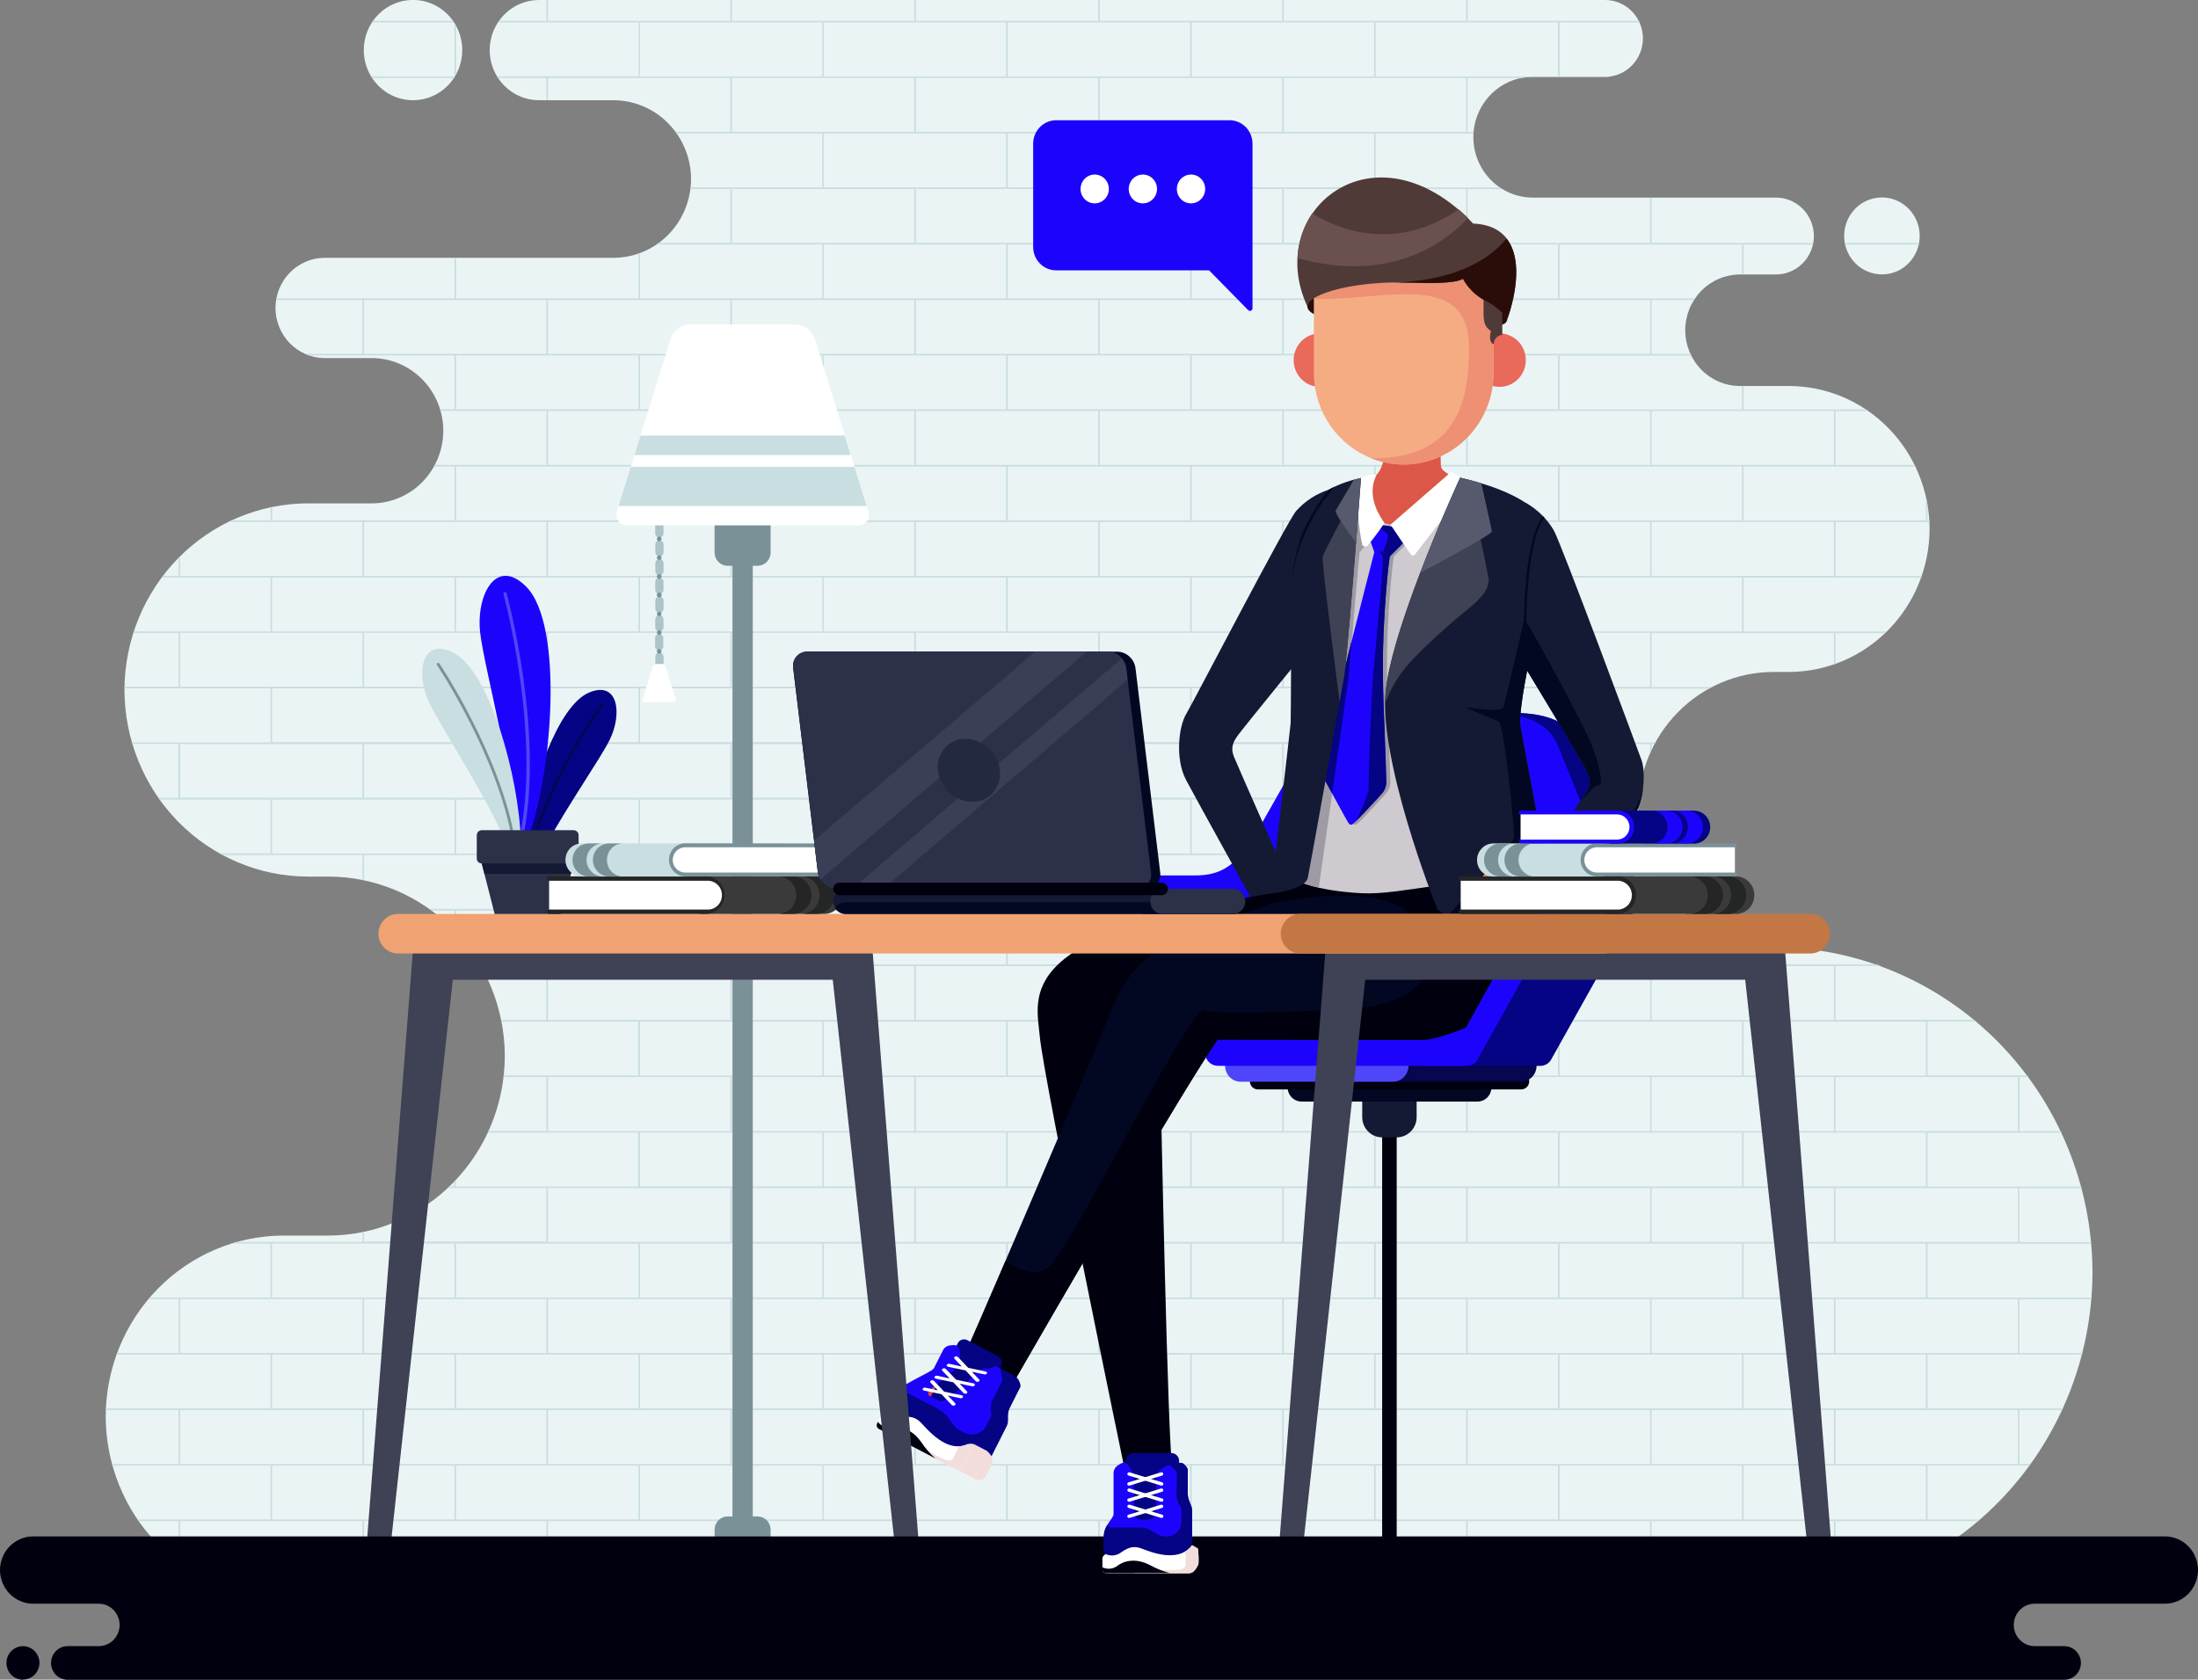 <svg width="246" height="188" viewBox="0 0 246 188" fill="none" xmlns="http://www.w3.org/2000/svg">
<rect x="0" y="0" width="246" height="188" fill="#808080" stroke="none"/>
<g clip-path="url(#clip0)">
<path fill-rule="evenodd" clip-rule="evenodd" d="M198.445 178.801C207.918 178.773 216.994 174.928 223.692 168.105C230.39 161.283 234.165 152.038 234.192 142.389C234.159 132.745 230.381 123.505 223.684 116.688C216.987 109.87 207.914 106.028 198.445 106C194.442 105.988 190.605 104.363 187.774 101.479C184.943 98.595 183.347 94.687 183.336 90.609C183.347 86.53 184.943 82.621 187.774 79.737C190.605 76.852 194.441 75.225 198.445 75.212H200.244C204.407 75.199 208.397 73.509 211.341 70.511C214.286 67.513 215.946 63.45 215.961 59.209C215.946 54.968 214.286 50.905 211.341 47.907C208.397 44.909 204.407 43.218 200.244 43.205H194.728C193.103 43.201 191.547 42.54 190.4 41.367C189.253 40.195 188.609 38.607 188.611 36.952C188.617 35.301 189.263 33.72 190.409 32.552C191.555 31.385 193.107 30.727 194.728 30.721H198.79C199.908 30.716 200.979 30.262 201.769 29.457C202.56 28.652 203.006 27.561 203.01 26.422C203.007 25.282 202.562 24.19 201.771 23.384C200.98 22.577 199.909 22.122 198.79 22.118H171.528C169.77 22.112 168.086 21.398 166.843 20.131C165.601 18.864 164.901 17.148 164.896 15.358C164.901 13.566 165.601 11.849 166.845 10.582C168.089 9.316 169.774 8.602 171.533 8.598H179.657C180.775 8.595 181.847 8.141 182.637 7.335C183.428 6.53 183.874 5.438 183.877 4.299C183.874 3.16 183.428 2.068 182.637 1.262C181.847 0.457 180.775 0.003 179.657 7.4361e-05H60.314C58.855 0.004 57.456 0.596 56.424 1.647C55.392 2.697 54.809 4.121 54.803 5.607C54.808 7.095 55.39 8.52 56.422 9.572C57.455 10.623 58.854 11.216 60.314 11.22H68.683C70.978 11.228 73.176 12.159 74.798 13.812C76.421 15.464 77.335 17.704 77.342 20.041C77.335 22.377 76.42 24.616 74.798 26.267C73.175 27.919 70.977 28.85 68.683 28.855H36.342C34.882 28.86 33.483 29.453 32.451 30.504C31.418 31.556 30.836 32.981 30.832 34.468C30.836 35.956 31.418 37.381 32.451 38.432C33.483 39.484 34.882 40.077 36.342 40.081H41.629C43.744 40.087 45.771 40.946 47.268 42.469C48.764 43.992 49.608 46.056 49.615 48.211C49.608 50.366 48.764 52.431 47.268 53.954C45.771 55.477 43.744 56.335 41.629 56.341H34.429C28.996 56.357 23.79 58.563 19.949 62.477C16.108 66.391 13.944 71.694 13.929 77.228C13.944 82.762 16.108 88.066 19.949 91.979C23.79 95.893 28.996 98.099 34.429 98.115H36.78C42.005 98.13 47.012 100.251 50.707 104.014C54.401 107.778 56.483 112.878 56.498 118.2C56.485 123.524 54.404 128.626 50.709 132.392C47.014 136.158 42.006 138.28 36.78 138.297H31.696C26.431 138.316 21.387 140.455 17.665 144.248C13.943 148.042 11.846 153.18 11.83 158.543C11.844 163.91 13.943 169.054 17.669 172.849C21.394 176.645 26.443 178.785 31.712 178.801H198.445ZM46.221 11.22C45.131 11.219 44.066 10.889 43.161 10.272C42.255 9.654 41.55 8.777 41.134 7.752C40.717 6.726 40.609 5.597 40.822 4.509C41.035 3.421 41.561 2.421 42.332 1.637C43.102 0.852 44.084 0.318 45.153 0.102C46.222 -0.114 47.33 -0.003 48.336 0.422C49.343 0.847 50.203 1.567 50.808 2.49C51.413 3.413 51.736 4.498 51.736 5.607C51.736 7.095 51.157 8.522 50.124 9.574C49.092 10.627 47.692 11.219 46.232 11.22H46.221ZM210.631 30.71C209.794 30.711 208.977 30.459 208.281 29.987C207.585 29.514 207.043 28.842 206.722 28.055C206.402 27.268 206.318 26.402 206.48 25.567C206.643 24.732 207.046 23.964 207.637 23.362C208.228 22.759 208.982 22.349 209.802 22.183C210.622 22.017 211.472 22.103 212.245 22.43C213.017 22.756 213.677 23.309 214.141 24.017C214.605 24.726 214.852 25.559 214.851 26.411C214.852 26.976 214.743 27.535 214.531 28.058C214.319 28.58 214.009 29.055 213.617 29.454C213.225 29.854 212.759 30.171 212.247 30.388C211.735 30.604 211.185 30.715 210.631 30.715V30.71Z" fill="#EBF4F4"/>
<path fill-rule="evenodd" clip-rule="evenodd" d="M19.981 174.886V170.259H15.498L15.372 170.075H30.274V164.045H12.562L12.513 163.861H19.981V157.83H11.83C11.83 157.769 11.83 157.708 11.83 157.647H30.274V151.622H13.016L13.082 151.438H19.981V145.407H16.591L16.75 145.224H30.274V139.193H25.835L26.453 139.009H40.568V137.896L40.748 137.862V138.976H61.156V132.979H50.096L50.288 132.795H50.834V132.238L51.015 132.049V132.806H71.422V126.77H54.606L54.688 126.586H61.156V120.556H56.361C56.361 120.494 56.361 120.433 56.361 120.372H71.427V114.352H56.11C56.11 114.291 56.11 114.23 56.072 114.169H61.134V108.127H53.819C53.786 108.066 53.754 108.004 53.715 107.943H71.449V101.918H51.042V104.363L50.862 104.179V101.918H48.287L48.036 101.734H61.156V95.704H40.748V98.527L40.568 98.488V95.704H24.901L24.567 95.52H30.274V89.49H17.843L17.712 89.306H19.964V83.275H14.809C14.809 83.22 14.776 83.153 14.755 83.091H30.274V77.044H13.929V76.861H19.981V70.852H14.913C14.913 70.791 14.951 70.73 14.968 70.668H30.274V64.638H18.1L18.237 64.454H19.981V62.444L20.161 62.266V64.454H40.568V58.424H25.529L25.912 58.245H30.285V56.775L30.466 56.742V58.245H50.862V52.215H48.571L48.67 52.031H61.156V46.001H49.309L49.26 45.817H50.862V39.786H34.588C34.43 39.736 34.277 39.675 34.128 39.602H40.568V33.577H30.903C30.903 33.511 30.914 33.449 30.936 33.394H50.862V28.855H51.042V33.394H71.449V28.382L71.63 28.321V33.388H92.031V27.363H73.483L73.74 27.179H81.738V21.149H77.26C77.26 21.087 77.26 21.026 77.26 20.965H92.02V14.934H75.724L75.588 14.751H81.738V8.726H61.336V11.22H61.156V8.726H55.738L55.623 8.542H71.477V2.511H55.727L55.853 2.328H61.156V0H61.336V2.328H81.738V0H81.918V2.328H102.325V0H102.505V2.328H122.912V0H123.093V2.328H143.495V0H143.675V2.328H164.082V0H164.262V2.328H183.423C183.456 2.389 183.483 2.45 183.51 2.511H174.556V8.553H180.373C180.143 8.591 179.911 8.61 179.678 8.609H171.528C171.104 8.609 170.681 8.652 170.265 8.737H164.251V14.762H164.896C164.896 14.823 164.896 14.884 164.896 14.946H153.963V20.976H167.832L168.116 21.16H164.257V27.191H184.664V22.123H184.844V27.191H202.934C202.934 27.252 202.934 27.313 202.895 27.374H195.144V30.715H194.963V27.374H174.556V33.405H189.71C189.671 33.461 189.628 33.522 189.589 33.589H184.85V39.614H189.223C189.251 39.675 189.278 39.736 189.311 39.797H174.556V45.828H194.963V43.188H195.144V45.828H208.859L209.127 46.012H205.432V52.042H214.293L214.381 52.226H195.144V58.257H215.545V55.556C215.616 55.851 215.676 56.152 215.726 56.452V58.257H215.933C215.933 58.312 215.933 58.373 215.933 58.435H205.432V64.465H215.075C215.075 64.526 215.037 64.588 215.015 64.649H195.144V70.68H211.161L210.975 70.863H205.432V74.299L205.251 74.36V70.863H184.85V76.894H191.579C191.465 76.95 191.355 77.011 191.24 77.078H174.556V83.103H185.26C185.222 83.164 185.189 83.225 185.156 83.286H184.85V83.899C184.784 84.027 184.724 84.161 184.669 84.289V83.286H164.262V89.295H183.396C183.396 89.356 183.396 89.417 183.396 89.478H174.556V95.509H184.134L184.199 95.693H164.262V101.723H184.669V96.879C184.724 97.013 184.784 97.141 184.85 97.269V101.723H188.053L188.245 101.907H174.578V107.932H194.963V105.549L195.144 105.593V107.932H210.007L210.516 108.116H205.432V114.146H220.952L221.176 114.33H215.737V120.361H226.872L227.014 120.545H226.03V126.603H230.639L230.721 126.787H215.737V132.812H232.935L232.984 132.995H226.019V139.026H234.033V139.21H215.737V145.24H234.094V145.424H226.019V151.438H233.066C233.066 151.499 233.033 151.56 233.022 151.622H215.737V157.647H230.879C230.852 157.708 230.825 157.769 230.792 157.83H226.019V163.861H227.266L227.135 164.045H215.737V170.075H221.608L221.395 170.259H205.432V176.29H211.445L210.975 176.468H195.122V178.801H194.963V176.468H174.556V178.801H174.376V176.468H153.963V178.801H153.783V176.468H133.387V178.801H133.19V176.468H112.799V178.801H112.619V176.468H92.19V178.801H92.009V176.468H71.63V178.801H71.449V176.468H51.042V178.801H50.862V176.468H30.455V178.756H30.274V176.479H22.468L22.134 176.301H40.568V170.259H20.161V175.048L19.981 174.914V174.886ZM50.802 8.726C50.889 8.592 50.966 8.458 51.042 8.325V2.896C50.988 2.795 50.927 2.69 50.862 2.589V8.553H41.519L41.634 8.737L50.802 8.726ZM50.802 2.511L50.676 2.328H41.749L41.623 2.511H50.802ZM206.503 27.363H214.753L214.785 27.179H206.476C206.476 27.241 206.476 27.302 206.514 27.363H206.503ZM205.251 170.259H184.85V176.29H205.251V170.259ZM184.669 170.259H164.262V176.29H184.669V170.259ZM164.082 170.259H143.675V176.29H164.082V170.259ZM143.495 170.259H123.093V176.29H143.495V170.259ZM122.912 170.259H102.505V176.29H122.912V170.259ZM102.325 170.259H81.918V176.29H102.325V170.259ZM81.738 170.259H61.336V176.29H81.738V170.259ZM61.156 170.259H40.748V176.29H61.156V170.259ZM215.545 164.045H195.144V170.075H215.545V164.045ZM194.963 164.045H174.556V170.075H194.963V164.045ZM174.376 164.045H153.963V170.075H174.37V164.045H174.376ZM153.788 164.045H133.387V170.075H153.788V164.045ZM133.206 164.045H112.799V170.075H133.19V164.045H133.206ZM112.619 164.045H92.19V170.075H112.597V164.045H112.619ZM92.031 164.045H71.63V170.075H92.031V164.045ZM71.449 164.045H51.042V170.075H71.449V164.045ZM50.862 164.045H30.455V170.075H50.862V164.045ZM225.839 157.83H205.432V163.861H225.839V157.83ZM205.251 157.83H184.85V163.861H205.251V157.83ZM184.669 157.83H164.262V163.861H184.669V157.83ZM164.082 157.83H143.675V163.861H164.082V157.83ZM143.495 157.83H123.093V163.861H143.495V157.83ZM122.912 157.83H102.505V163.861H122.912V157.83ZM102.325 157.83H81.918V163.861H102.325V157.83ZM81.738 157.83H61.336V163.861H81.738V157.83ZM61.156 157.83H40.748V163.861H61.156V157.83ZM40.568 157.83H20.161V163.861H40.568V157.83ZM215.545 151.622H195.144V157.647H215.545V151.622ZM194.963 151.622H174.556V157.647H194.963V151.622ZM174.376 151.622H153.963V157.647H174.37V151.622H174.376ZM153.788 151.622H133.387V157.647H153.788V151.622ZM133.206 151.622H112.799V157.647H133.19V151.622H133.206ZM112.619 151.622H92.19V157.647H112.597V151.622H112.619ZM92.031 151.622H71.63V157.647H92.031V151.622ZM71.449 151.622H51.042V157.647H71.449V151.622ZM50.862 151.622H30.455V157.647H50.862V151.622ZM225.839 145.407H205.432V151.438H225.839V145.407ZM205.251 145.407H184.85V151.438H205.251V145.407ZM184.669 145.407H164.262V151.438H184.669V145.407ZM164.082 145.407H143.675V151.438H164.082V145.407ZM143.495 145.407H123.093V151.438H143.495V145.407ZM122.912 145.407H102.505V151.438H122.912V145.407ZM102.325 145.407H81.918V151.438H102.325V145.407ZM81.738 145.407H61.336V151.438H81.738V145.407ZM61.156 145.407H40.748V151.438H61.156V145.407ZM40.568 145.407H20.161V151.438H40.568V145.407ZM215.545 139.193H195.144V145.224H215.545V139.193ZM194.963 139.193H174.556V145.224H194.963V139.193ZM174.376 139.193H153.963V145.224H174.37V139.193H174.376ZM153.788 139.193H133.387V145.224H153.788V139.193ZM133.206 139.193H112.799V145.224H133.19V139.193H133.206ZM112.619 139.193H92.19V145.224H112.597V139.193H112.619ZM92.031 139.193H71.63V145.224H92.031V139.193ZM71.449 139.193H51.042V145.224H71.449V139.193ZM50.862 139.193H30.455V145.224H50.862V139.193ZM225.839 132.979H205.432V139.009H225.839V132.979ZM205.251 132.979H184.85V139.009H205.251V132.979ZM184.669 132.979H164.262V139.009H184.669V132.979ZM164.082 132.979H143.675V139.009H164.082V132.979ZM143.495 132.979H123.093V139.009H143.495V132.979ZM122.912 132.979H102.505V139.009H122.912V132.979ZM102.325 132.979H81.918V139.009H102.325V132.979ZM81.738 132.979H61.336V139.009H81.738V132.979ZM215.545 126.77H195.144V132.795H215.545V126.77ZM194.963 126.77H174.556V132.795H194.963V126.77ZM174.376 126.77H153.963V132.795H174.37V126.77H174.376ZM153.788 126.77H133.387V132.795H153.788V126.77ZM133.206 126.77H112.799V132.795H133.19V126.77H133.206ZM112.619 126.77H92.19V132.795H112.597V126.77H112.619ZM92.031 126.77H71.63V132.795H92.031V126.77ZM225.839 120.556H205.432V126.603H225.839V120.556ZM205.251 120.556H184.85V126.603H205.251V120.556ZM184.669 120.556H164.262V126.603H184.669V120.556ZM164.082 120.556H143.675V126.603H164.082V120.556ZM143.495 120.556H123.093V126.603H143.495V120.556ZM122.912 120.556H102.505V126.603H122.912V120.556ZM102.325 120.556H81.918V126.603H102.325V120.556ZM81.738 120.556H61.336V126.603H81.738V120.556ZM215.545 114.352H195.144V120.383H215.545V114.352ZM194.963 114.352H174.556V120.383H194.963V114.352ZM174.376 114.352H153.963V120.383H174.37V114.352H174.376ZM153.788 114.352H133.387V120.383H153.788V114.352ZM133.19 114.352H112.799V120.383H133.19V114.352ZM112.602 114.352H92.19V120.383H112.597V114.352H112.602ZM92.015 114.352H71.63V120.383H92.031V114.352H92.015ZM205.235 108.138H184.85V114.169H205.251V108.127L205.235 108.138ZM184.653 108.138H164.262V114.169H184.669V108.127L184.653 108.138ZM164.066 108.138H143.675V114.169H164.082V108.127L164.066 108.138ZM143.478 108.138H123.093V114.169H143.495V108.127L143.478 108.138ZM122.896 108.138H102.505V114.169H122.912V108.127L122.896 108.138ZM102.309 108.138H81.918V114.169H102.325V108.127L102.309 108.138ZM81.721 108.138H61.336V114.169H81.738V108.127L81.721 108.138ZM174.359 101.929H153.963V107.954H174.37V101.918L174.359 101.929ZM153.772 101.929H133.387V107.954H153.788V101.918L153.772 101.929ZM133.19 101.929H112.799V107.954H133.19V101.918V101.929ZM112.602 101.929H92.19V107.954H112.597V101.918L112.602 101.929ZM92.015 101.929H71.63V107.954H92.031V101.918L92.015 101.929ZM164.066 95.715H143.675V101.746H164.082V95.704L164.066 95.715ZM143.478 95.715H123.093V101.746H143.495V95.704L143.478 95.715ZM122.896 95.715H102.505V101.746H122.912V95.704L122.896 95.715ZM102.309 95.715H81.918V101.746H102.325V95.704L102.309 95.715ZM81.721 95.715H61.336V101.746H81.738V95.704L81.721 95.715ZM174.359 89.501H153.963V95.531H174.37V89.49L174.359 89.501ZM153.772 89.501H133.387V95.531H153.788V89.49L153.772 89.501ZM133.19 89.501H112.799V95.531H133.19V89.49V89.501ZM112.602 89.501H92.19V95.531H112.597V89.49L112.602 89.501ZM92.015 89.501H71.63V95.531H92.031V89.49L92.015 89.501ZM71.433 89.501H51.042V95.531H71.449V89.49L71.433 89.501ZM50.845 89.501H30.455V95.531H50.862V89.49L50.845 89.501ZM164.066 83.286H143.675V89.295H164.082V83.275L164.066 83.286ZM143.478 83.286H123.093V89.295H143.495V83.275L143.478 83.286ZM122.896 83.286H102.505V89.295H122.912V83.275L122.896 83.286ZM102.309 83.286H81.918V89.295H102.325V83.275L102.309 83.286ZM81.721 83.286H61.336V89.295H81.738V83.275L81.721 83.286ZM61.139 83.286H40.748V89.295H61.156V83.275L61.139 83.286ZM40.552 83.286H20.161V89.295H40.568V83.275L40.552 83.286ZM174.376 77.044H153.963V83.069H174.37V77.044H174.376ZM153.788 77.044H133.387V83.069H153.788V77.044ZM133.19 77.044H112.799V83.069H133.19V77.044ZM112.602 77.044H92.19V83.069H112.597V77.044H112.602ZM92.015 77.044H71.63V83.069H92.031V77.044H92.015ZM71.433 77.044H51.042V83.069H71.449V77.044H71.433ZM50.845 77.044H30.455V83.069H50.862V77.044H50.845ZM184.653 70.83H164.262V76.861H184.669V70.852L184.653 70.83ZM164.066 70.83H143.675V76.861H164.082V70.852L164.066 70.83ZM143.478 70.83H123.093V76.861H143.495V70.852L143.478 70.83ZM122.896 70.83H102.505V76.861H122.912V70.852L122.896 70.83ZM102.309 70.83H81.918V76.861H102.325V70.852L102.309 70.83ZM81.721 70.83H61.336V76.861H81.738V70.852L81.721 70.83ZM61.139 70.83H40.748V76.861H61.156V70.852L61.139 70.83ZM40.552 70.83H20.161V76.861H40.568V70.852L40.552 70.83ZM194.963 64.638H174.556V70.668H194.963V64.638ZM174.376 64.638H153.963V70.668H174.37V64.638H174.376ZM153.788 64.638H133.387V70.668H153.788V64.638ZM133.206 64.638H112.799V70.668H133.19V64.638H133.206ZM112.619 64.638H92.19V70.668H112.597V64.638H112.619ZM92.031 64.638H71.63V70.668H92.031V64.638ZM71.449 64.638H51.042V70.668H71.449V64.638ZM50.862 64.638H30.455V70.668H50.862V64.638ZM205.251 58.424H184.85V64.454H205.251V58.424ZM184.669 58.424H164.262V64.454H184.669V58.424ZM164.082 58.424H143.675V64.454H164.082V58.424ZM143.495 58.424H123.093V64.454H143.495V58.424ZM122.912 58.424H102.505V64.454H122.912V58.424ZM102.325 58.424H81.918V64.454H102.325V58.424ZM81.738 58.424H61.336V64.454H81.738V58.424ZM61.156 58.424H40.748V64.454H61.156V58.424ZM194.963 52.215H174.556V58.245H194.963V52.215ZM174.376 52.215H153.963V58.245H174.37V52.215H174.376ZM153.788 52.215H133.387V58.245H153.788V52.215ZM133.206 52.215H112.799V58.245H133.19V52.215H133.206ZM112.619 52.215H92.19V58.245H112.597V52.215H112.619ZM92.031 52.215H71.63V58.245H92.031V52.215ZM71.449 52.215H51.042V58.245H71.449V52.215ZM205.251 46.001H184.85V52.031H205.251V46.001ZM184.669 46.001H164.262V52.031H184.669V46.001ZM164.082 46.001H143.675V52.031H164.082V46.001ZM143.495 46.001H123.093V52.031H143.495V46.001ZM122.912 46.001H102.505V52.031H122.912V46.001ZM102.325 46.001H81.918V52.031H102.325V46.001ZM81.738 46.001H61.336V52.031H81.738V46.001ZM174.376 39.786H153.963V45.817H174.37V39.786H174.376ZM153.788 39.786H133.387V45.817H153.788V39.786ZM133.206 39.786H112.799V45.817H133.19V39.786H133.206ZM112.619 39.786H92.19V45.817H112.597V39.786H112.619ZM92.031 39.786H71.63V45.817H92.031V39.786ZM71.449 39.786H51.042V45.817H71.449V39.786ZM184.669 33.577H164.262V39.602H184.669V33.577ZM164.082 33.577H143.675V39.602H164.082V33.577ZM143.495 33.577H123.093V39.602H143.495V33.577ZM122.912 33.577H102.505V39.602H122.912V33.577ZM102.325 33.577H81.918V39.602H102.325V33.577ZM81.738 33.577H61.336V39.602H81.738V33.577ZM61.156 33.577H40.748V39.602H61.156V33.577ZM174.376 27.363H153.963V33.394H174.37V27.363H174.376ZM153.788 27.363H133.387V33.394H153.788V27.363ZM133.206 27.363H112.799V33.394H133.19V27.363H133.206ZM112.619 27.363H92.19V33.394H112.597V27.363H112.619ZM164.082 21.149H143.675V27.179H164.082V21.149ZM143.495 21.149H123.093V27.179H143.495V21.149ZM122.912 21.149H102.505V27.179H122.912V21.149ZM102.325 21.149H81.918V27.179H102.325V21.149ZM153.788 14.934H133.387V20.965H153.788V14.934ZM133.206 14.934H112.799V20.965H133.19V14.934H133.206ZM112.619 14.934H92.19V20.965H112.597V14.934H112.619ZM164.082 8.726H143.675V14.751H164.082V8.726ZM143.495 8.726H123.093V14.751H143.495V8.726ZM122.912 8.726H102.505V14.751H122.912V8.726ZM102.325 8.726H81.918V14.751H102.325V8.726ZM174.376 2.511H153.963V8.553H174.37V2.511H174.376ZM153.788 2.511H133.387V8.553H153.788V2.511ZM133.206 2.511H112.799V8.553H133.19V2.511H133.206ZM112.619 2.511H92.19V8.553H112.597V2.511H112.619ZM92.031 2.511H71.63V8.553H92.031V2.511Z" fill="#C8DEE1"/>
<path d="M73.8 58.345C73.922 58.345 74.039 58.395 74.125 58.482C74.211 58.57 74.259 58.689 74.259 58.813V59.699C74.259 59.824 74.21 59.944 74.123 60.033C74.036 60.122 73.918 60.172 73.794 60.172C73.671 60.172 73.553 60.122 73.466 60.033C73.379 59.944 73.33 59.824 73.33 59.699V58.813C73.33 58.751 73.342 58.689 73.366 58.632C73.39 58.574 73.424 58.522 73.468 58.478C73.512 58.435 73.564 58.401 73.621 58.378C73.678 58.355 73.739 58.344 73.8 58.345Z" fill="#ABC4C8"/>
<path d="M73.8 60.473C73.923 60.473 74.041 60.523 74.129 60.611C74.216 60.7 74.265 60.821 74.265 60.946V61.809C74.265 61.871 74.253 61.931 74.23 61.988C74.207 62.045 74.173 62.096 74.13 62.14C74.088 62.183 74.037 62.218 73.981 62.241C73.925 62.265 73.866 62.277 73.805 62.277C73.684 62.277 73.567 62.228 73.481 62.14C73.395 62.052 73.346 61.933 73.346 61.809V60.924C73.352 60.804 73.402 60.691 73.486 60.607C73.57 60.524 73.682 60.475 73.8 60.473Z" fill="#ABC4C8"/>
<path d="M73.8 62.572C73.923 62.572 74.041 62.622 74.129 62.711C74.216 62.799 74.265 62.92 74.265 63.045V63.931C74.265 63.992 74.253 64.053 74.23 64.11C74.207 64.166 74.173 64.218 74.13 64.261C74.088 64.305 74.037 64.339 73.981 64.363C73.925 64.386 73.866 64.398 73.805 64.398C73.745 64.398 73.686 64.386 73.63 64.363C73.574 64.339 73.523 64.305 73.481 64.261C73.438 64.218 73.404 64.166 73.381 64.11C73.358 64.053 73.346 63.992 73.346 63.931V63.045C73.346 62.922 73.394 62.803 73.478 62.715C73.563 62.626 73.679 62.575 73.8 62.572Z" fill="#ABC4C8"/>
<path d="M73.8 64.666C73.922 64.666 74.038 64.715 74.125 64.803C74.211 64.89 74.259 65.009 74.259 65.133V66.019C74.259 66.143 74.211 66.262 74.125 66.35C74.038 66.437 73.922 66.487 73.8 66.487C73.677 66.487 73.559 66.437 73.471 66.348C73.384 66.259 73.335 66.139 73.335 66.013V65.15C73.333 65.087 73.344 65.024 73.366 64.965C73.388 64.906 73.422 64.852 73.466 64.806C73.509 64.761 73.561 64.725 73.619 64.701C73.676 64.677 73.738 64.665 73.8 64.666Z" fill="#ABC4C8"/>
<path d="M73.8 66.765C73.923 66.765 74.041 66.815 74.129 66.904C74.216 66.992 74.265 67.113 74.265 67.238V68.124C74.265 68.185 74.253 68.246 74.23 68.303C74.207 68.359 74.173 68.411 74.13 68.454C74.088 68.498 74.037 68.532 73.981 68.556C73.925 68.579 73.866 68.591 73.805 68.591C73.684 68.591 73.567 68.542 73.481 68.454C73.395 68.367 73.346 68.248 73.346 68.124V67.238C73.346 67.113 73.395 66.992 73.482 66.904C73.57 66.815 73.688 66.765 73.811 66.765H73.8Z" fill="#ABC4C8"/>
<path d="M73.8 68.864C73.922 68.864 74.038 68.914 74.125 69.001C74.211 69.089 74.259 69.208 74.259 69.332V70.218C74.259 70.342 74.211 70.46 74.125 70.548C74.038 70.636 73.922 70.685 73.8 70.685C73.677 70.685 73.558 70.635 73.471 70.547C73.384 70.458 73.335 70.338 73.335 70.212V69.327C73.338 69.203 73.388 69.085 73.475 68.999C73.562 68.913 73.678 68.864 73.8 68.864Z" fill="#ABC4C8"/>
<path d="M73.778 70.964H73.773C73.519 70.964 73.314 71.173 73.314 71.431V72.322C73.314 72.581 73.519 72.79 73.773 72.79H73.778C74.032 72.79 74.237 72.581 74.237 72.322V71.431C74.237 71.173 74.032 70.964 73.778 70.964Z" fill="#ABC4C8"/>
<path d="M73.8 73.057C73.923 73.057 74.041 73.107 74.129 73.196C74.216 73.285 74.265 73.405 74.265 73.531V74.416C74.265 74.477 74.253 74.538 74.23 74.595C74.207 74.652 74.173 74.703 74.13 74.747C74.088 74.79 74.037 74.825 73.981 74.848C73.925 74.872 73.866 74.884 73.805 74.884C73.684 74.884 73.567 74.834 73.481 74.747C73.395 74.659 73.346 74.54 73.346 74.416V73.503C73.346 73.377 73.395 73.257 73.482 73.168C73.57 73.079 73.688 73.029 73.811 73.029L73.8 73.057Z" fill="#ABC4C8"/>
<path fill-rule="evenodd" clip-rule="evenodd" d="M74.084 74.316C74.176 74.321 74.264 74.354 74.337 74.41C74.41 74.467 74.465 74.545 74.494 74.633L75.626 78.264C75.642 78.299 75.648 78.338 75.645 78.377C75.642 78.416 75.629 78.454 75.608 78.486C75.587 78.518 75.558 78.545 75.523 78.562C75.489 78.58 75.451 78.588 75.413 78.587H72.133C72.094 78.588 72.056 78.58 72.022 78.562C71.988 78.545 71.959 78.518 71.937 78.486C71.916 78.454 71.903 78.416 71.9 78.377C71.897 78.338 71.904 78.299 71.919 78.264L73.046 74.633C73.076 74.545 73.131 74.468 73.204 74.411C73.276 74.355 73.364 74.322 73.456 74.316H74.084Z" fill="white"/>
<path d="M83.722 60.567H82.508C82.216 60.567 81.978 60.809 81.978 61.108V173.99C81.978 174.288 82.216 174.53 82.508 174.53H83.722C84.015 174.53 84.252 174.288 84.252 173.99V61.108C84.252 60.809 84.015 60.567 83.722 60.567Z" fill="#7A9297"/>
<path d="M84.793 50.778H81.431C80.629 50.778 79.977 51.441 79.977 52.259V61.848C79.977 62.666 80.629 63.329 81.431 63.329H84.793C85.597 63.329 86.248 62.666 86.248 61.848V52.259C86.248 51.441 85.597 50.778 84.793 50.778Z" fill="#7A9297"/>
<path d="M84.793 169.736H81.431C80.629 169.736 79.977 170.399 79.977 171.217V177.838C79.977 178.656 80.629 179.319 81.431 179.319H84.793C85.597 179.319 86.248 178.656 86.248 177.838V171.217C86.248 170.399 85.597 169.736 84.793 169.736Z" fill="#7A9297"/>
<path fill-rule="evenodd" clip-rule="evenodd" d="M89.506 180.059H76.725C76.393 180.058 76.076 179.923 75.841 179.684C75.607 179.445 75.474 179.122 75.473 178.784C75.474 178.447 75.607 178.123 75.841 177.884C76.076 177.645 76.393 177.511 76.725 177.509H89.506C89.837 177.511 90.155 177.645 90.389 177.884C90.624 178.123 90.756 178.447 90.758 178.784C90.756 179.122 90.624 179.445 90.389 179.684C90.155 179.923 89.837 180.058 89.506 180.059Z" fill="#7A9297"/>
<path fill-rule="evenodd" clip-rule="evenodd" d="M83.115 36.3H89.025C89.511 36.327 89.978 36.499 90.367 36.797C90.757 37.094 91.05 37.503 91.211 37.971L97.165 57.132C97.246 57.317 97.28 57.522 97.262 57.724C97.244 57.927 97.175 58.122 97.062 58.289C96.949 58.457 96.796 58.593 96.616 58.682C96.437 58.772 96.238 58.813 96.038 58.802H70.214C70.014 58.813 69.815 58.772 69.636 58.682C69.457 58.593 69.303 58.457 69.19 58.289C69.077 58.122 69.008 57.927 68.99 57.724C68.972 57.522 69.006 57.317 69.088 57.132L75.041 37.971C75.202 37.503 75.496 37.094 75.885 36.797C76.274 36.499 76.742 36.327 77.228 36.3H83.115Z" fill="white"/>
<path fill-rule="evenodd" clip-rule="evenodd" d="M94.54 48.751L95.218 50.94H71.012L71.69 48.751H94.54ZM95.634 52.259L96.995 56.631H69.23L70.591 52.259H95.634Z" fill="#C8DEE1"/>
<path d="M73.778 60.584C73.92 60.584 74.035 60.467 74.035 60.322C74.035 60.178 73.92 60.061 73.778 60.061C73.636 60.061 73.521 60.178 73.521 60.322C73.521 60.467 73.636 60.584 73.778 60.584Z" fill="#7A9297"/>
<path fill-rule="evenodd" clip-rule="evenodd" d="M73.778 62.678C73.846 62.678 73.912 62.65 73.96 62.601C74.008 62.552 74.035 62.486 74.035 62.416C74.035 62.347 74.008 62.28 73.96 62.231C73.912 62.182 73.846 62.154 73.778 62.154C73.71 62.154 73.645 62.182 73.597 62.231C73.548 62.28 73.521 62.347 73.521 62.416C73.521 62.486 73.548 62.552 73.597 62.601C73.645 62.65 73.71 62.678 73.778 62.678Z" fill="#7A9297"/>
<path fill-rule="evenodd" clip-rule="evenodd" d="M73.778 64.794C73.846 64.794 73.912 64.766 73.96 64.717C74.008 64.668 74.035 64.601 74.035 64.532C74.035 64.462 74.008 64.395 73.96 64.345C73.912 64.295 73.847 64.266 73.778 64.265C73.709 64.266 73.643 64.295 73.594 64.345C73.545 64.394 73.517 64.462 73.516 64.532C73.517 64.602 73.546 64.668 73.594 64.717C73.644 64.766 73.71 64.794 73.778 64.794Z" fill="#7A9297"/>
<path fill-rule="evenodd" clip-rule="evenodd" d="M73.778 66.876C73.851 66.876 73.92 66.847 73.971 66.795C74.023 66.743 74.052 66.672 74.052 66.598C74.052 66.524 74.023 66.453 73.971 66.401C73.92 66.349 73.851 66.32 73.778 66.32C73.706 66.32 73.636 66.349 73.585 66.401C73.534 66.453 73.505 66.524 73.505 66.598C73.505 66.672 73.534 66.743 73.585 66.795C73.636 66.847 73.706 66.876 73.778 66.876Z" fill="#7A9297"/>
<path d="M73.778 68.976C73.92 68.976 74.035 68.859 74.035 68.714C74.035 68.569 73.92 68.452 73.778 68.452C73.636 68.452 73.521 68.569 73.521 68.714C73.521 68.859 73.636 68.976 73.778 68.976Z" fill="#7A9297"/>
<path d="M73.778 71.069C73.92 71.069 74.035 70.952 74.035 70.808C74.035 70.663 73.92 70.546 73.778 70.546C73.636 70.546 73.521 70.663 73.521 70.808C73.521 70.952 73.636 71.069 73.778 71.069Z" fill="#7A9297"/>
<path d="M73.778 73.169C73.92 73.169 74.035 73.052 74.035 72.907C74.035 72.762 73.92 72.645 73.778 72.645C73.636 72.645 73.521 72.762 73.521 72.907C73.521 73.052 73.636 73.169 73.778 73.169Z" fill="#7A9297"/>
<path fill-rule="evenodd" clip-rule="evenodd" d="M127.455 97.987H133.737C136.535 97.987 138.449 97.046 140.843 92.82C143.238 88.593 146.266 83.253 146.266 83.253C146.266 83.253 148.333 79.801 153.624 79.801H169.505C171.544 79.801 175.551 80.112 176.912 83.426C178.273 86.739 183.527 99.736 183.527 99.736L173.512 100.521L163.902 117.137C163.902 117.137 150.683 118.25 148.021 117.927C145.359 117.604 135.322 117.003 135.322 117.003L127.455 97.987Z" fill="#1C04FC"/>
<path fill-rule="evenodd" clip-rule="evenodd" d="M148.726 54.81C147.328 55.258 146.07 56.075 145.08 57.176C144.112 58.229 133.567 78.576 132.747 79.94C131.927 81.304 131.495 84.951 132.747 87.312C133.999 89.673 141.494 103.188 141.494 103.188L144.342 98.872C144.342 98.872 138.367 85.397 138.11 84.718C137.853 84.038 137.749 83.392 138.498 82.368C139.247 81.343 146.643 72.278 146.643 72.278C146.643 72.278 151.979 59.359 148.726 54.81Z" fill="#141A33"/>
<path d="M155.724 122.126H155.286C154.957 122.126 154.69 122.398 154.69 122.733V177.125C154.69 177.46 154.957 177.732 155.286 177.732H155.724C156.053 177.732 156.319 177.46 156.319 177.125V122.733C156.319 122.398 156.053 122.126 155.724 122.126Z" fill="#00000F"/>
<path d="M156.325 120.578H154.685C153.456 120.578 152.46 121.593 152.46 122.844V125.038C152.46 126.29 153.456 127.305 154.685 127.305H156.325C157.554 127.305 158.55 126.29 158.55 125.038V122.844C158.55 121.593 157.554 120.578 156.325 120.578Z" fill="#141A33"/>
<path d="M156.855 174.413H154.154C153.496 174.413 152.963 174.957 152.963 175.627V176.518C152.963 177.188 153.496 177.732 154.154 177.732H156.855C157.513 177.732 158.047 177.188 158.047 176.518V175.627C158.047 174.957 157.513 174.413 156.855 174.413Z" fill="#141A33"/>
<path d="M162.677 176.073H148.333C147.324 176.073 146.507 176.905 146.507 177.932V179.308C146.507 180.335 147.324 181.168 148.333 181.168H162.677C163.685 181.168 164.503 180.335 164.503 179.308V177.932C164.503 176.905 163.685 176.073 162.677 176.073Z" fill="#030822"/>
<path fill-rule="evenodd" clip-rule="evenodd" d="M166.93 121.703C166.929 121.278 166.762 120.871 166.468 120.57C166.173 120.27 165.773 120.101 165.356 120.099H145.676C145.26 120.102 144.861 120.272 144.568 120.572C144.274 120.873 144.108 121.279 144.107 121.703C144.108 122.126 144.274 122.532 144.568 122.831C144.862 123.131 145.26 123.299 145.676 123.301H165.356C165.772 123.299 166.171 123.131 166.466 122.832C166.76 122.532 166.927 122.127 166.93 121.703Z" fill="#030822"/>
<path fill-rule="evenodd" clip-rule="evenodd" d="M171.15 121.034C171.149 120.796 171.055 120.567 170.889 120.398C170.724 120.229 170.499 120.134 170.265 120.132H140.772C140.538 120.134 140.313 120.229 140.147 120.398C139.982 120.567 139.888 120.796 139.886 121.034C139.888 121.273 139.982 121.502 140.147 121.671C140.313 121.84 140.538 121.935 140.772 121.937H170.265C170.499 121.935 170.724 121.84 170.889 121.671C171.055 121.502 171.149 121.273 171.15 121.034Z" fill="#00000F"/>
<path fill-rule="evenodd" clip-rule="evenodd" d="M150.24 117.538H170.227C170.688 117.539 171.13 117.726 171.456 118.057C171.783 118.389 171.968 118.839 171.97 119.308C171.968 119.778 171.783 120.228 171.456 120.559C171.13 120.891 170.688 121.078 170.227 121.079H150.24C149.779 121.079 149.336 120.893 149.009 120.561C148.682 120.229 148.498 119.778 148.497 119.308C148.498 118.838 148.682 118.388 149.009 118.056C149.336 117.724 149.779 117.538 150.24 117.538Z" fill="#060651"/>
<path fill-rule="evenodd" clip-rule="evenodd" d="M138.853 117.538H155.893C156.354 117.539 156.796 117.726 157.122 118.057C157.449 118.389 157.634 118.839 157.637 119.308C157.634 119.778 157.449 120.228 157.122 120.559C156.796 120.891 156.354 121.078 155.893 121.079H138.853C138.393 121.078 137.951 120.891 137.626 120.559C137.3 120.227 137.116 119.777 137.115 119.308C137.116 118.839 137.3 118.39 137.626 118.058C137.951 117.726 138.393 117.539 138.853 117.538Z" fill="#4F46F9"/>
<path fill-rule="evenodd" clip-rule="evenodd" d="M174.338 83.426C175.48 86.21 179.378 95.838 180.586 98.833H182.226C182.509 98.833 182.785 98.919 183.02 99.08C183.255 99.24 183.437 99.469 183.543 99.735C183.543 99.735 178.29 86.733 176.929 83.426C175.568 80.118 171.539 79.828 169.5 79.828H166.925C168.969 79.828 172.976 80.112 174.338 83.426Z" fill="#040484"/>
<path fill-rule="evenodd" clip-rule="evenodd" d="M120.425 100.899C120.23 100.912 120.035 100.883 119.851 100.815C119.667 100.748 119.498 100.643 119.356 100.506C119.213 100.37 119.1 100.205 119.022 100.022C118.945 99.839 118.905 99.642 118.905 99.443C118.905 99.244 118.945 99.047 119.022 98.864C119.1 98.681 119.213 98.517 119.356 98.38C119.498 98.244 119.667 98.138 119.851 98.071C120.035 98.003 120.23 97.975 120.425 97.987H128.133C128.424 97.987 128.708 98.077 128.947 98.245C129.186 98.413 129.369 98.651 129.473 98.928L137.224 116.396H163.3L172.643 99.574C172.768 99.351 172.948 99.166 173.166 99.037C173.384 98.908 173.632 98.84 173.884 98.839H182.204C182.568 98.862 182.909 99.025 183.159 99.296C183.409 99.566 183.548 99.924 183.548 100.295C183.548 100.666 183.409 101.024 183.159 101.294C182.909 101.565 182.568 101.728 182.204 101.751H174.737L165.443 118.456C165.329 118.707 165.147 118.919 164.918 119.068C164.69 119.217 164.424 119.297 164.153 119.297H136.3C136.026 119.296 135.757 119.214 135.527 119.062C135.296 118.91 135.113 118.694 134.999 118.44L127.215 100.888L120.425 100.899Z" fill="#1C04FC"/>
<path fill-rule="evenodd" clip-rule="evenodd" d="M125.881 164.507C125.881 164.507 116.839 120.968 116.38 116.062C115.943 111.346 113.39 104.569 142.828 99.914C144.069 99.719 145.014 98.444 146.386 98.243C146.386 98.243 169.838 99.401 172.419 100.471C174.999 101.54 168.231 110.522 146.272 112.643C124.312 114.765 129.91 122.288 129.91 122.288C129.91 122.288 130.703 162.291 131.227 164.396C131.752 166.5 128.018 167.581 125.881 164.507Z" fill="#00000F"/>
<path fill-rule="evenodd" clip-rule="evenodd" d="M147.403 95.838C146.403 96.294 144.67 100.231 143.434 100.699C138.514 102.553 132.228 104.513 129.254 106.568C126.072 108.762 124.766 111.964 123.787 114.52C122.519 117.861 107.573 152.914 106.704 154.384C105.835 155.854 108.453 158.215 109.492 158.749C110.53 159.284 111.946 157.313 111.946 157.313C111.946 157.313 130.784 124.459 136.246 116.374L159.561 116.402C159.561 116.402 167.045 115.177 171.107 109.803C175.48 104.018 171.877 89.918 169.948 89.757C166.29 89.401 154.947 87.591 149.081 90.509C145.512 92.257 148.994 95.849 147.403 95.838Z" fill="#030822"/>
<path fill-rule="evenodd" clip-rule="evenodd" d="M147.403 95.838C146.408 96.294 144.67 100.231 143.44 100.699L142.221 101.15C142.221 101.15 154.346 98.41 157.959 102.497C161.573 106.585 161.168 112.637 149.688 113.044C138.208 113.45 136.432 113.456 134.792 113.044C133.152 112.632 120.802 137.985 117.577 141.582C116.331 142.974 114.417 142.389 112.537 141.148C109.552 148.091 107.07 153.81 106.715 154.384C105.846 155.854 108.464 158.215 109.503 158.749C110.542 159.284 111.957 157.313 111.957 157.313C111.957 157.313 130.796 124.459 136.257 116.374L159.572 116.402C159.572 116.402 167.056 115.177 171.118 109.803C175.491 104.018 171.888 89.918 169.959 89.757C166.302 89.401 154.958 87.591 149.092 90.509C145.512 92.257 148.994 95.849 147.403 95.838Z" fill="#00000F"/>
<path d="M104.065 153.87L102.652 156.674C102.493 156.988 102.615 157.374 102.924 157.536L106.664 159.491C106.973 159.653 107.352 159.528 107.51 159.214L108.923 156.41C109.082 156.095 108.96 155.709 108.651 155.548L104.911 153.592C104.602 153.431 104.223 153.555 104.065 153.87Z" fill="#D84743"/>
<path fill-rule="evenodd" clip-rule="evenodd" d="M110.962 163.02C111.001 163.19 111.05 163.358 111.11 163.521C110.927 164.039 110.7 164.541 110.432 165.019C110.4 165.145 110.342 165.262 110.261 165.363C110.18 165.464 110.078 165.545 109.963 165.601C109.848 165.657 109.722 165.687 109.594 165.689C109.467 165.69 109.34 165.663 109.224 165.609L106.048 163.939L107.939 161.428L109.76 160.982L110.962 163.02Z" fill="#F2DDDC"/>
<path d="M107.193 150.35L104.175 156.339C103.975 156.736 104.129 157.223 104.518 157.426L107.966 159.229C108.356 159.433 108.833 159.276 109.033 158.879L112.051 152.89C112.251 152.493 112.098 152.007 111.708 151.803L108.26 150C107.87 149.797 107.393 149.953 107.193 150.35Z" fill="#040484"/>
<path fill-rule="evenodd" clip-rule="evenodd" d="M108.426 161.322C108.781 161.049 109.273 161.634 109.76 160.993C111.449 158.766 113.483 153.994 113.215 153.849L111.422 152.913C111.214 152.808 111.487 153.092 110.421 153.214C109.563 152.769 107.857 155.352 106.272 156.394C105.375 156.984 105.354 156.895 104.949 156.683L104.457 156.427C104.146 156.26 103.233 156.149 104.55 155.174C105.867 154.2 107.065 153.197 107.343 152.646C107.534 152.019 107.498 151.343 107.24 150.742C107.092 150.458 106.288 150.564 106.07 150.647C105.936 150.702 105.814 150.784 105.712 150.888C105.611 150.992 105.532 151.117 105.479 151.254C105.283 151.633 104.736 152.719 104.517 153.158C104.299 153.598 100.516 155.063 99.969 156.143L99.379 157.318C99.277 157.525 99.235 157.756 99.258 157.986C99.271 158.116 99.271 158.246 99.258 158.376L107.283 162.569C107.775 162.275 108.172 161.842 108.426 161.322Z" fill="#1C04FC"/>
<path fill-rule="evenodd" clip-rule="evenodd" d="M110.962 163.02L112.701 159.568C112.974 159.011 112.635 158.354 113.012 157.596C113.39 156.839 114.062 155.519 114.193 155.258C114.324 154.996 113.931 154.228 113.734 154.144L111.952 153.208C111.952 153.208 112.192 154.322 112.198 154.434C111.857 155.218 111.472 155.982 111.044 156.722C110.673 157.468 111.044 158.287 110.93 158.493L110.328 159.679C110.088 160.163 109.087 161.082 107.568 160.18C106.048 159.278 106.687 158.588 104.654 157.524L101.549 155.904C101.412 155.848 101.288 155.764 101.183 155.658C101.079 155.552 100.997 155.425 100.942 155.286C100.533 155.464 100.191 155.773 99.969 156.165L99.379 157.34C99.275 157.554 99.246 157.798 99.296 158.031C99.313 158.166 99.313 158.302 99.296 158.437L108.043 162.964C108.047 162.655 108.114 162.349 108.24 162.068L108.333 161.633C108.488 161.588 108.65 161.577 108.81 161.601C108.969 161.625 109.122 161.684 109.257 161.773L110.465 162.402C110.674 162.588 110.857 162.802 111.012 163.037L110.962 163.02Z" fill="#040484"/>
<path fill-rule="evenodd" clip-rule="evenodd" d="M108.306 161.634C108.306 161.634 108.655 162.157 108.716 162.263C108.53 162.782 108.303 163.285 108.038 163.766C107.778 164.034 107.454 164.226 107.097 164.323C106.91 164.352 106.718 164.319 106.551 164.229L99.296 160.425L98.367 159.941C98.314 159.915 98.267 159.878 98.229 159.834C98.19 159.789 98.16 159.737 98.142 159.68C98.123 159.624 98.115 159.564 98.119 159.505C98.123 159.445 98.139 159.387 98.165 159.334C98.269 159.122 98.629 158.415 98.712 158.22C98.793 158.025 99.225 157.986 99.225 157.986C99.399 158.209 99.623 158.385 99.878 158.501C100.133 158.616 100.412 158.667 100.69 158.649C101.56 158.521 102.33 158.487 103.041 159.206C103.752 159.924 105.949 162.731 108.306 161.634Z" fill="white"/>
<path fill-rule="evenodd" clip-rule="evenodd" d="M108.306 161.634C108.306 161.634 108.655 162.157 108.716 162.263C108.53 162.782 108.303 163.285 108.038 163.766C107.778 164.033 107.454 164.226 107.097 164.323C106.91 164.352 106.718 164.319 106.551 164.229L101.188 161.444C100.729 160.977 100.308 160.564 100.308 160.564L105.392 163.221C106.059 163.566 106.534 163.521 106.649 163.287L107.152 162.291C107.173 162.229 107.181 162.163 107.175 162.098C107.17 162.033 107.151 161.969 107.119 161.912C107.53 161.912 107.936 161.817 108.306 161.634Z" fill="#F2DDDC"/>
<path fill-rule="evenodd" clip-rule="evenodd" d="M103.123 161.444C103.567 162.107 104.091 162.711 104.681 163.243L99.296 160.425L98.367 159.941C98.314 159.915 98.267 159.878 98.229 159.834C98.19 159.789 98.16 159.737 98.142 159.68C98.123 159.624 98.115 159.564 98.119 159.505C98.123 159.445 98.139 159.387 98.165 159.334L98.258 159.15C98.426 159.379 98.649 159.56 98.905 159.676C99.162 159.792 99.443 159.839 99.723 159.813C100.576 159.629 101.992 159.813 103.123 161.444Z" fill="#00000F"/>
<path fill-rule="evenodd" clip-rule="evenodd" d="M104.14 154.751C104.069 154.673 104.096 154.567 104.206 154.517C104.259 154.492 104.318 154.483 104.376 154.491C104.434 154.498 104.489 154.523 104.534 154.562L105.671 155.765L107.606 156.171C107.732 156.171 107.808 156.294 107.77 156.383C107.74 156.431 107.696 156.469 107.644 156.49C107.592 156.511 107.534 156.514 107.48 156.5L106.086 156.205L106.906 157.068C106.977 157.146 106.95 157.251 106.841 157.302C106.788 157.328 106.728 157.338 106.67 157.331C106.611 157.323 106.557 157.297 106.513 157.257L105.375 156.054L103.435 155.648C103.309 155.648 103.238 155.531 103.276 155.436C103.305 155.387 103.35 155.35 103.402 155.33C103.455 155.309 103.512 155.308 103.566 155.325L104.96 155.614L104.14 154.751ZM110.295 153.509L108.36 153.097L107.223 151.9C107.178 151.861 107.122 151.835 107.064 151.826C107.005 151.817 106.944 151.826 106.89 151.85C106.866 151.857 106.845 151.871 106.829 151.889C106.812 151.906 106.8 151.929 106.794 151.953C106.788 151.977 106.788 152.002 106.794 152.026C106.8 152.05 106.813 152.072 106.83 152.089L107.644 152.953L106.256 152.657C106.201 152.643 106.143 152.647 106.09 152.668C106.037 152.689 105.992 152.726 105.96 152.774C105.928 152.864 105.999 152.958 106.124 152.986L108.065 153.392L109.202 154.595C109.247 154.634 109.302 154.659 109.36 154.667C109.418 154.674 109.477 154.665 109.53 154.64C109.639 154.59 109.667 154.484 109.59 154.406L108.776 153.543L110.17 153.832C110.224 153.85 110.282 153.848 110.335 153.827C110.388 153.805 110.432 153.766 110.459 153.715C110.498 153.626 110.421 153.532 110.295 153.509ZM108.951 154.84L107.015 154.434L105.857 153.231C105.812 153.192 105.757 153.167 105.699 153.159C105.641 153.151 105.581 153.16 105.528 153.186C105.419 153.237 105.392 153.342 105.463 153.42L106.283 154.283L104.889 153.988C104.834 153.974 104.776 153.978 104.723 153.999C104.67 154.02 104.625 154.057 104.594 154.105C104.561 154.194 104.632 154.289 104.758 154.317L106.698 154.723L107.835 155.926C107.879 155.966 107.934 155.992 107.993 156C108.051 156.008 108.111 155.998 108.163 155.971C108.273 155.921 108.3 155.815 108.224 155.737L107.409 154.874L108.803 155.163C108.857 155.18 108.914 155.179 108.967 155.158C109.019 155.138 109.064 155.101 109.093 155.052C109.137 154.957 109.076 154.868 108.951 154.84Z" fill="white"/>
<path fill-rule="evenodd" clip-rule="evenodd" d="M161.125 44.748L161.092 46.908C161.092 46.908 161.245 51.508 161.261 52.009C161.278 52.51 161.507 52.671 162.103 53.072C162.912 54.336 160.933 59.877 159.403 60.116C157.872 60.356 150.76 59.899 150.251 59.521C149.891 59.253 153.384 54.398 153.154 53.612C153.453 53.552 153.732 53.418 153.969 53.223C155.439 51.903 155.144 48.339 154.018 47.097C153.176 46.19 161.125 44.748 161.125 44.748Z" fill="#DC5748"/>
<path fill-rule="evenodd" clip-rule="evenodd" d="M148.497 61.636C149.759 60.879 150.514 61.475 151.962 62.834C153.411 64.192 154.723 64.037 155.505 64.332C156.287 64.627 156.68 77.389 151.678 79.416C149.83 80.162 148.644 79.416 147.851 77.918C146.523 75.212 145.217 63.602 148.497 61.636Z" fill="#F6F5F4"/>
<path fill-rule="evenodd" clip-rule="evenodd" d="M172.003 96.044C171.413 97.425 169.368 98.566 166.925 99.424C163.284 97.97 157.085 100.192 152.443 99.981C147.146 99.719 144.981 98.488 144.981 98.488L144.637 98.733C144.492 98.632 144.366 98.506 144.265 98.36C143.664 97.413 143.959 96.01 144.194 94.763C144.621 92.535 146.468 94.084 145.665 83.459C144.861 72.835 142.1 54.709 153.285 53.362C153.285 53.362 153.176 53.624 153.001 54.097H153.466C153.466 54.097 152.465 57.327 154.559 58.385C156.653 59.443 158.932 57.939 159.944 56.714C160.002 56.635 160.078 56.57 160.165 56.526C160.253 56.481 160.349 56.458 160.447 56.458C161.143 55.545 161.913 54.617 162.759 53.674C165.137 54.047 168.914 55.829 168.914 55.829C170.817 56.681 172.878 58.468 173.255 60.406C173.802 63.157 171.068 72.495 169.21 78.509C166.072 88.576 173.725 92.018 172.003 96.044Z" fill="#CFC9D0"/>
<path fill-rule="evenodd" clip-rule="evenodd" d="M154.264 61.809C154.264 61.809 149.147 81.66 148.393 85.614C148.333 86.252 148.477 86.892 148.803 87.44C149.349 88.437 151.115 91.75 151.388 92.134C151.662 92.519 151.869 92.235 152.225 91.901C152.58 91.567 154.843 89.155 155.22 88.693C155.376 88.482 155.489 88.241 155.553 87.985C155.616 87.729 155.63 87.462 155.592 87.201C155.477 81.683 155.046 76.621 155.302 70.674C155.456 67.45 155.691 64.365 155.991 62.288L157.588 60.684L156.899 59.259C156.297 58.935 155.621 58.783 154.942 58.819C154.652 58.833 154.371 58.921 154.124 59.076C153.878 59.231 153.674 59.447 153.531 59.704L154.264 61.809Z" fill="#9E9BA5"/>
<path fill-rule="evenodd" clip-rule="evenodd" d="M147.595 99.351C146.685 99.176 145.801 98.882 144.965 98.477L144.621 98.722C144.476 98.621 144.35 98.495 144.249 98.349C143.648 97.402 143.943 95.999 144.178 94.752C144.604 92.524 146.452 94.072 145.648 83.448C144.938 73.948 142.647 58.451 150.175 54.314C151.815 55.483 152.859 57.432 152.843 60.478L152.711 61.169C152.515 61.383 152.333 61.61 152.165 61.848C152.116 61.965 150.918 76.075 150.918 76.075L147.595 99.351Z" fill="#9E9BA5"/>
<path fill-rule="evenodd" clip-rule="evenodd" d="M153.81 61.809C153.81 61.809 148.693 81.661 147.939 85.614C147.88 86.252 148.023 86.892 148.349 87.441C148.896 88.437 150.661 91.751 150.935 92.135C151.208 92.519 151.416 92.235 151.771 91.901C152.126 91.567 154.39 89.156 154.767 88.694C154.922 88.482 155.035 88.241 155.099 87.985C155.163 87.729 155.176 87.463 155.138 87.201C155.024 81.683 154.592 76.621 154.849 70.674C155.002 67.45 155.237 64.365 155.538 62.288L155.106 60.551C155.106 60.551 153.837 61.169 153.81 61.809Z" fill="#1C04FC"/>
<path fill-rule="evenodd" clip-rule="evenodd" d="M151.777 91.901C152.126 91.567 154.395 89.156 154.772 88.693C154.928 88.482 155.041 88.241 155.104 87.985C155.168 87.729 155.182 87.462 155.144 87.201C155.029 81.683 154.597 76.621 154.854 70.674C155.007 67.45 155.242 64.365 155.543 62.288L155.231 61.035L154.554 61.375L154.335 61.731C154.509 61.892 154.657 62.08 154.772 62.288C154.925 62.605 153.898 73.107 153.679 75.574C153.46 78.041 153.132 87.591 153.187 88.209C153.242 88.827 151.777 91.901 151.777 91.901Z" fill="#040484"/>
<path fill-rule="evenodd" clip-rule="evenodd" d="M151.263 71.804C149.863 77.373 148.327 83.582 147.939 85.614C147.88 86.252 148.023 86.892 148.349 87.44C148.513 87.736 148.781 88.242 149.092 88.81L150.902 76.075L151.263 71.804Z" fill="#040484"/>
<path fill-rule="evenodd" clip-rule="evenodd" d="M153.078 59.704L153.81 61.809C154.113 61.71 154.437 61.702 154.744 61.787C155.05 61.872 155.326 62.046 155.538 62.288L157.139 60.684L156.445 59.259C155.844 58.935 155.167 58.783 154.488 58.819C154.199 58.833 153.917 58.921 153.671 59.076C153.424 59.231 153.22 59.447 153.078 59.704Z" fill="#1C04FC"/>
<path fill-rule="evenodd" clip-rule="evenodd" d="M154.778 61.787C155.075 61.872 155.34 62.047 155.538 62.288L157.139 60.684L156.445 59.259C155.844 58.935 155.167 58.783 154.488 58.819L154.253 58.852L154.209 58.952C154.589 59.209 154.954 59.488 155.303 59.788C155.549 60.038 154.756 61.787 154.756 61.787H154.778Z" fill="#040484"/>
<path fill-rule="evenodd" clip-rule="evenodd" d="M162.961 53.134C163.281 53.334 163.576 53.571 163.841 53.841C163.907 53.987 163.941 54.145 163.941 54.306C163.941 54.466 163.907 54.625 163.841 54.771C163.628 55.328 158.331 62.093 158.331 62.093C158.331 62.093 158.156 62.333 157.916 62.065C157.675 61.798 155.631 58.724 155.631 58.724L162.273 52.944C162.464 52.722 162.775 53.017 162.961 53.134Z" fill="white"/>
<path fill-rule="evenodd" clip-rule="evenodd" d="M154.056 53.162C153.765 53.094 153.462 53.09 153.169 53.151C152.876 53.211 152.599 53.335 152.356 53.512C151.41 54.437 152.203 60.061 152.482 61.019C152.547 61.098 152.639 61.151 152.739 61.166C152.84 61.182 152.943 61.159 153.028 61.102C153.716 60.288 154.355 59.433 154.942 58.541C154.657 58.078 152.793 55.695 154.056 53.162Z" fill="white"/>
<path fill-rule="evenodd" clip-rule="evenodd" d="M163.42 53.462C163.42 53.462 155.926 69.672 155.095 77.295C154.264 84.918 160.441 100.816 160.846 101.684C161.25 102.553 169.046 106.317 172.659 106.34C172.659 106.34 173.233 106.34 173.37 106.156C173.506 105.972 174.053 105.359 174.239 105.114C174.368 104.928 174.452 104.714 174.484 104.488C174.515 104.262 174.493 104.032 174.419 103.817C174.255 103.205 170.626 83.893 170.172 81.376C169.718 78.859 173.042 65.562 173.55 63.101C174.059 60.64 174.736 56.113 163.42 53.462Z" fill="#141A33"/>
<path fill-rule="evenodd" clip-rule="evenodd" d="M161.617 57.555C159.342 62.873 155.669 72.083 155.1 77.289C155.051 77.768 155.027 78.25 155.029 78.731C155.729 76.826 156.826 75.097 158.244 73.664C159.616 72.25 161.628 70.401 162.808 69.404C164.623 67.862 166.892 66.37 166.591 64.677C166.291 62.984 165.175 57.9 165.175 57.9L161.617 57.555Z" fill="#3F4154"/>
<path fill-rule="evenodd" clip-rule="evenodd" d="M160.048 116.396H165.126L173.507 100.521L183.483 100.938L173.676 118.468C173.561 118.719 173.378 118.932 173.149 119.081C172.919 119.23 172.653 119.309 172.38 119.308H160.048V116.396Z" fill="#040484"/>
<path fill-rule="evenodd" clip-rule="evenodd" d="M159.326 116.396H163.3L172.643 99.574C172.768 99.351 172.948 99.166 173.166 99.037C173.384 98.908 173.632 98.839 173.884 98.839H182.204C182.568 98.862 182.909 99.025 183.159 99.296C183.409 99.566 183.548 99.924 183.548 100.295C183.548 100.666 183.409 101.024 183.159 101.294C182.909 101.565 182.568 101.728 182.204 101.751H174.737L165.443 118.456C165.329 118.707 165.147 118.919 164.918 119.068C164.69 119.217 164.424 119.296 164.153 119.297H159.348L159.326 116.396Z" fill="#1C04FC"/>
<path fill-rule="evenodd" clip-rule="evenodd" d="M152.323 53.507C152.323 53.507 150.825 73.341 150.426 75.702C150.027 78.063 146.665 96.818 146.375 98.227C146.086 99.635 142.232 100.008 142.232 100.008C142.232 100.008 144.418 81.454 144.451 80.942C144.484 80.43 144.528 66.643 144.528 64.944C144.528 63.246 146.457 57.065 146.769 56.397C147.081 55.729 149.218 54.125 152.323 53.507Z" fill="#141A33"/>
<path fill-rule="evenodd" clip-rule="evenodd" d="M151.924 58.819C151.454 64.877 150.705 74.138 150.437 75.703C150.361 76.148 150.18 77.172 149.934 78.553C149.934 78.553 147.879 62.884 148.032 62.322C148.185 61.759 150.552 57.338 150.552 57.338L151.924 58.819Z" fill="#3F4154"/>
<path fill-rule="evenodd" clip-rule="evenodd" d="M152.323 53.507C152.323 53.507 152.077 56.748 151.777 60.746C150.683 59.303 149.344 57.405 149.497 57.143C149.748 56.731 151.531 53.685 151.536 53.679C151.777 53.624 152.061 53.562 152.323 53.507Z" fill="#575A6D"/>
<path fill-rule="evenodd" clip-rule="evenodd" d="M165.782 54.091C165.782 54.119 166.936 59.103 166.963 59.498C166.963 59.799 161.376 62.839 158.954 64.103C161.141 58.396 163.421 53.462 163.421 53.462C164.273 53.657 165.061 53.874 165.782 54.091Z" fill="#575A6D"/>
<path fill-rule="evenodd" clip-rule="evenodd" d="M170.741 56.274C172.027 56.989 173.108 58.035 173.873 59.309C174.622 60.528 183.166 83.565 183.713 85.063C184.26 86.561 183.997 90.202 182.297 92.302C181.608 93.148 179.564 95.598 177.377 98.204C175.453 100.515 172.003 100.353 169.325 100.526C171.243 97.781 177.213 89.222 177.525 88.704C177.913 88.092 178.126 87.479 177.585 86.327C177.044 85.174 169.773 73.146 169.773 73.146C169.773 73.146 166.69 60.1 170.741 56.274Z" fill="#141A33"/>
<path fill-rule="evenodd" clip-rule="evenodd" d="M183.915 88.086C183.771 89.613 183.217 91.069 182.313 92.296C181.57 93.192 179.263 95.977 176.923 98.794C176.595 99.184 174.556 101.189 172.725 101.189C172.615 101.189 169.609 100.42 169.445 100.37C169.882 99.752 170.489 98.878 171.178 97.892C172.9 97.803 176.972 97.575 177.191 97.335C177.41 97.096 181.876 92.146 182.762 90.887C183.32 90.038 183.712 89.087 183.915 88.086Z" fill="#030822"/>
<path fill-rule="evenodd" clip-rule="evenodd" d="M170.91 75.056L170.598 69.198C173.107 73.403 176.825 80.497 177.607 82.178C179.077 85.347 179.197 87.117 179.197 87.602C179.197 88.086 178.809 87.814 178.569 87.958C178.328 88.103 176.781 89.829 176.781 89.829C177.207 89.217 177.492 88.799 177.552 88.716C177.94 88.103 178.153 87.49 177.612 86.338C177.224 85.458 173.009 78.492 170.91 75.056Z" fill="#030822"/>
<path fill-rule="evenodd" clip-rule="evenodd" d="M161.961 102.553L162.027 102.592C162.519 102.703 166.832 106.011 170.587 106.056L172.708 101.189C172.146 100.354 171.854 99.36 171.875 98.347C171.895 97.334 172.227 96.353 172.823 95.542C171.73 89.757 170.429 82.819 170.172 81.376C169.931 80.068 170.719 75.808 171.61 71.704L170.609 69.198C170.609 69.198 168.51 78.431 168.259 79.132C168.007 79.834 164.53 79.188 164.104 79.16C163.677 79.132 167.1 80.469 167.734 80.775C168.368 81.081 169.494 92.714 169.445 93.694C169.396 94.674 162.338 102.197 161.961 102.553Z" fill="#030822"/>
<path fill-rule="evenodd" clip-rule="evenodd" d="M149.399 54.465C146.924 57.291 145.265 60.76 144.604 64.488C144.599 64.519 144.583 64.549 144.561 64.571C144.801 63.063 145.146 61.575 145.594 60.116C146.362 58.195 147.419 56.407 148.726 54.815C148.934 54.693 149.158 54.576 149.399 54.465Z" fill="#030822"/>
<path fill-rule="evenodd" clip-rule="evenodd" d="M170.844 70.863C170.844 70.902 170.829 70.94 170.803 70.968C170.776 70.996 170.74 71.012 170.702 71.014C170.664 71.014 170.628 70.999 170.602 70.971C170.575 70.944 170.56 70.907 170.56 70.869C170.56 70.836 170.341 60.874 172.681 57.767L172.856 57.95C170.626 60.896 170.844 70.83 170.844 70.863Z" fill="#030822"/>
<path d="M171.15 97.113H167.592C166.574 97.113 165.749 97.952 165.749 98.986C165.749 100.021 166.574 100.86 167.592 100.86H171.15C172.168 100.86 172.993 100.021 172.993 98.986C172.993 97.952 172.168 97.113 171.15 97.113Z" fill="#F08A71"/>
<path fill-rule="evenodd" clip-rule="evenodd" d="M146.813 32.252C146.513 32.882 146.344 33.568 146.315 34.268C146.315 35.231 148.322 35.627 149.005 35.627C149.688 35.627 168.138 36.322 168.138 36.322C168.295 36.295 168.437 36.213 168.541 36.092C168.646 35.97 168.706 35.816 168.712 35.654C168.712 35.097 165.547 28.059 165.547 28.059L146.813 32.252Z" fill="#2A0D09"/>
<path fill-rule="evenodd" clip-rule="evenodd" d="M147.72 37.319C148.301 37.319 148.869 37.495 149.351 37.823C149.834 38.152 150.21 38.619 150.433 39.165C150.655 39.712 150.713 40.313 150.6 40.893C150.486 41.473 150.207 42.006 149.796 42.424C149.386 42.842 148.863 43.127 148.293 43.242C147.724 43.358 147.133 43.298 146.597 43.072C146.061 42.846 145.602 42.462 145.28 41.971C144.957 41.479 144.785 40.901 144.785 40.309C144.785 39.516 145.094 38.756 145.645 38.195C146.195 37.634 146.942 37.319 147.72 37.319Z" fill="#E9695B"/>
<path fill-rule="evenodd" clip-rule="evenodd" d="M167.843 37.319C168.424 37.322 168.991 37.499 169.473 37.83C169.954 38.161 170.329 38.629 170.549 39.177C170.769 39.724 170.825 40.326 170.709 40.906C170.593 41.486 170.311 42.017 169.898 42.434C169.486 42.85 168.961 43.133 168.391 43.245C167.821 43.358 167.23 43.295 166.695 43.066C166.159 42.837 165.703 42.451 165.383 41.958C165.063 41.464 164.893 40.885 164.897 40.293C164.898 39.901 164.975 39.512 165.124 39.15C165.273 38.788 165.491 38.46 165.765 38.184C166.038 37.907 166.363 37.689 166.719 37.541C167.076 37.392 167.458 37.317 167.843 37.319Z" fill="#E9695B"/>
<path fill-rule="evenodd" clip-rule="evenodd" d="M157.112 22.19C159.778 22.198 162.332 23.279 164.217 25.199C166.101 27.119 167.164 29.721 167.171 32.436V41.752C167.164 44.467 166.101 47.069 164.217 48.989C162.332 50.909 159.778 51.99 157.112 51.998C154.446 51.99 151.891 50.909 150.006 48.989C148.12 47.069 147.057 44.468 147.048 41.752V32.436C147.057 29.72 148.12 27.119 150.006 25.199C151.891 23.279 154.446 22.198 157.112 22.19Z" fill="#F5AC83"/>
<path fill-rule="evenodd" clip-rule="evenodd" d="M161.218 23.087C162.981 23.899 164.479 25.212 165.53 26.868C166.582 28.524 167.144 30.453 167.149 32.425V41.741C167.142 44.456 166.08 47.057 164.195 48.977C162.31 50.897 159.756 51.979 157.09 51.986C155.854 51.987 154.629 51.753 153.477 51.296C163.317 51.374 164.41 44.558 164.41 38.856C164.41 30.437 155.385 33.466 148.01 33.466C147.682 33.466 147.36 33.466 147.048 33.466V32.447C147.05 31.548 147.167 30.653 147.398 29.785C151.372 27.241 156.872 23.939 159.463 23.398L161.13 23.059H161.19C161.136 23.092 161.13 23.098 161.218 23.087Z" fill="#EE9073"/>
<path fill-rule="evenodd" clip-rule="evenodd" d="M166.039 31.857V35.008C166.039 36.245 166.258 36.612 166.87 37.063C166.87 37.063 166.493 38.26 167.171 38.539C167.174 38.271 167.274 38.014 167.453 37.817C167.632 37.621 167.876 37.499 168.138 37.475V29.34C167.643 30.189 166.868 30.832 165.952 31.155C166.007 31.385 166.036 31.62 166.039 31.857Z" fill="#4F3A38"/>
<path fill-rule="evenodd" clip-rule="evenodd" d="M168.723 35.654C168.078 34.88 167.3 34.231 166.427 33.739H166.383L166.105 33.583C165.106 33.037 164.282 32.21 163.732 31.2C162.89 31.784 159.457 31.695 158.162 31.64H157.724H157.664C151.913 31.406 146.354 32.826 146.326 34.312C141.346 23.643 153.799 13.37 164.875 25.024C170.724 25.258 170.205 31.384 168.723 35.654Z" fill="#4F3A38"/>
<path fill-rule="evenodd" clip-rule="evenodd" d="M145.217 28.894C145.291 27.1 145.859 25.363 146.857 23.883C149.535 25.553 155.991 28.393 163.257 23.437C163.606 23.738 163.951 24.055 164.301 24.395C161.955 26.929 155.811 31.829 145.217 28.894Z" fill="#6A514F"/>
<path fill-rule="evenodd" clip-rule="evenodd" d="M168.723 35.655C168.078 34.88 167.3 34.231 166.427 33.739H166.384L166.105 33.583C165.106 33.037 164.282 32.21 163.732 31.2C162.89 31.785 159.457 31.695 158.162 31.64H157.724H157.664C157.118 31.64 156.571 31.64 156.068 31.64C163.464 31.345 167.001 28.672 168.603 26.712C170.32 28.817 169.751 32.687 168.723 35.655Z" fill="#2A0D09"/>
<path fill-rule="evenodd" clip-rule="evenodd" d="M97.646 106.251L103.298 178.801H100.789L93.201 109.664H50.676L43.083 178.801H40.579L46.226 106.251H97.646Z" fill="#3F4154"/>
<path fill-rule="evenodd" clip-rule="evenodd" d="M199.774 106.251L205.421 178.801H202.917L195.324 109.664H152.799L145.211 178.801H142.707L148.354 106.251H199.774Z" fill="#3F4154"/>
<path fill-rule="evenodd" clip-rule="evenodd" d="M179.449 102.297H44.542C43.962 102.297 43.406 102.532 42.996 102.949C42.586 103.367 42.356 103.933 42.356 104.524C42.363 105.11 42.596 105.67 43.006 106.081C43.415 106.493 43.967 106.724 44.542 106.724H179.449C180.024 106.724 180.576 106.493 180.985 106.081C181.395 105.67 181.628 105.11 181.635 104.524C181.635 103.933 181.405 103.367 180.995 102.949C180.585 102.532 180.029 102.297 179.449 102.297Z" fill="#F1A272"/>
<path fill-rule="evenodd" clip-rule="evenodd" d="M202.617 102.297H145.528C144.948 102.297 144.392 102.532 143.982 102.949C143.572 103.367 143.341 103.933 143.341 104.524C143.349 105.11 143.582 105.67 143.992 106.081C144.401 106.493 144.953 106.724 145.528 106.724H202.617C203.192 106.724 203.744 106.493 204.153 106.081C204.562 105.67 204.796 105.11 204.803 104.524C204.803 103.933 204.573 103.367 204.163 102.949C203.753 102.532 203.197 102.297 202.617 102.297Z" fill="#C37744"/>
<path fill-rule="evenodd" clip-rule="evenodd" d="M3.701 179.503H11.059C11.676 179.504 12.268 179.755 12.704 180.199C13.141 180.644 13.386 181.246 13.388 181.875C13.388 182.504 13.143 183.108 12.706 183.554C12.27 184 11.677 184.251 11.059 184.253H7.56C7.071 184.254 6.602 184.453 6.255 184.805C5.909 185.158 5.714 185.636 5.713 186.135C5.714 186.633 5.909 187.111 6.255 187.464C6.602 187.816 7.071 188.015 7.56 188.017H231.043C231.533 188.015 232.003 187.817 232.35 187.464C232.697 187.112 232.894 186.634 232.896 186.135C232.894 185.635 232.697 185.158 232.35 184.805C232.003 184.453 231.533 184.254 231.043 184.253H227.709C227.091 184.25 226.499 183.998 226.063 183.553C225.627 183.107 225.381 182.504 225.38 181.875C225.383 181.247 225.629 180.645 226.065 180.201C226.501 179.757 227.092 179.506 227.709 179.503H242.305C243.284 179.5 244.222 179.102 244.914 178.397C245.607 177.692 245.997 176.736 246 175.739C245.999 174.74 245.609 173.783 244.916 173.076C244.224 172.37 243.285 171.972 242.305 171.969H3.701C2.72 171.972 1.781 172.37 1.087 173.076C0.394 173.782 0.003 174.74 0 175.739C0.004 176.736 0.396 177.692 1.089 178.397C1.782 179.102 2.721 179.5 3.701 179.503ZM2.564 188.017C2.199 188.016 1.842 187.904 1.539 187.697C1.236 187.489 1 187.195 0.861 186.851C0.722 186.507 0.686 186.129 0.758 185.764C0.83 185.399 1.006 185.064 1.265 184.802C1.523 184.539 1.853 184.36 2.211 184.288C2.569 184.216 2.94 184.254 3.278 184.396C3.615 184.539 3.903 184.78 4.106 185.09C4.309 185.399 4.417 185.763 4.417 186.135C4.411 186.631 4.213 187.105 3.866 187.453C3.519 187.801 3.051 187.996 2.564 187.994V188.017Z" fill="#00000F"/>
<path fill-rule="evenodd" clip-rule="evenodd" d="M118.195 13.459H137.618C138.298 13.462 138.949 13.739 139.43 14.229C139.91 14.719 140.18 15.383 140.182 16.076V34.502C140.184 34.56 140.168 34.617 140.136 34.666C140.105 34.715 140.06 34.753 140.007 34.775C139.955 34.797 139.897 34.803 139.842 34.792C139.786 34.781 139.735 34.754 139.695 34.713L135.322 30.259H118.195C117.515 30.257 116.864 29.982 116.383 29.492C115.903 29.003 115.632 28.339 115.631 27.647V16.076C115.632 15.383 115.903 14.719 116.383 14.229C116.863 13.739 117.515 13.462 118.195 13.459Z" fill="#1C04FC"/>
<path fill-rule="evenodd" clip-rule="evenodd" d="M122.519 22.764C122.833 22.764 123.139 22.669 123.4 22.491C123.661 22.314 123.864 22.062 123.984 21.767C124.104 21.472 124.135 21.147 124.074 20.834C124.013 20.52 123.862 20.233 123.64 20.007C123.418 19.781 123.136 19.627 122.828 19.565C122.521 19.503 122.202 19.535 121.912 19.657C121.623 19.779 121.375 19.986 121.201 20.252C121.027 20.517 120.934 20.829 120.934 21.149C120.934 21.577 121.101 21.988 121.398 22.291C121.695 22.593 122.099 22.764 122.519 22.764Z" fill="white"/>
<path fill-rule="evenodd" clip-rule="evenodd" d="M127.909 22.764C128.223 22.764 128.529 22.669 128.79 22.491C129.05 22.314 129.254 22.062 129.374 21.767C129.494 21.472 129.525 21.147 129.464 20.834C129.403 20.52 129.252 20.233 129.03 20.007C128.808 19.781 128.526 19.627 128.218 19.565C127.911 19.503 127.592 19.535 127.302 19.657C127.013 19.779 126.765 19.986 126.591 20.252C126.417 20.517 126.324 20.829 126.324 21.149C126.324 21.577 126.491 21.988 126.788 22.291C127.085 22.593 127.489 22.764 127.909 22.764Z" fill="white"/>
<path fill-rule="evenodd" clip-rule="evenodd" d="M133.299 22.764C133.613 22.764 133.919 22.669 134.18 22.491C134.441 22.314 134.644 22.062 134.764 21.767C134.884 21.472 134.915 21.147 134.854 20.834C134.793 20.52 134.642 20.233 134.42 20.007C134.198 19.781 133.916 19.627 133.608 19.565C133.301 19.503 132.982 19.535 132.693 19.657C132.403 19.779 132.155 19.986 131.981 20.252C131.807 20.517 131.714 20.829 131.714 21.149C131.714 21.577 131.881 21.988 132.178 22.291C132.476 22.593 132.879 22.764 133.299 22.764Z" fill="white"/>
<path fill-rule="evenodd" clip-rule="evenodd" d="M65.868 77.545C69.175 76.092 69.694 79.856 68.229 82.824C67.234 84.835 63.654 89.974 61.243 94.351H58.51C59.434 87.73 62.451 79.049 65.868 77.545Z" fill="#040484"/>
<path fill-rule="evenodd" clip-rule="evenodd" d="M59.472 94.351C61.817 86.332 67.224 78.759 67.246 78.759C67.269 78.73 67.303 78.711 67.34 78.706C67.376 78.701 67.414 78.711 67.444 78.733C67.474 78.754 67.496 78.787 67.503 78.824C67.511 78.861 67.505 78.899 67.486 78.932C67.486 78.932 62.123 86.421 59.773 94.351H59.472Z" fill="#060651"/>
<path fill-rule="evenodd" clip-rule="evenodd" d="M58.882 65.657C55.547 62.316 53.273 66.548 53.737 70.785C54.175 74.806 58.023 88.604 57.564 94.406H58.876C61.866 86.967 63.151 69.917 58.882 65.657Z" fill="#1C04FC"/>
<path fill-rule="evenodd" clip-rule="evenodd" d="M58.395 94.407C61.167 82.68 56.717 66.464 56.7 66.409C56.694 66.385 56.683 66.362 56.668 66.342C56.653 66.322 56.634 66.305 56.613 66.293C56.592 66.281 56.568 66.273 56.544 66.269C56.519 66.266 56.494 66.268 56.471 66.275C56.447 66.28 56.425 66.29 56.406 66.304C56.387 66.319 56.371 66.337 56.359 66.358C56.347 66.379 56.34 66.402 56.337 66.426C56.335 66.45 56.337 66.475 56.345 66.498C56.345 66.553 60.811 82.791 57.985 94.407H58.395Z" fill="#4F46F9"/>
<path fill-rule="evenodd" clip-rule="evenodd" d="M50.676 73.018C47.183 71.314 46.51 75.318 47.997 78.553C49.227 81.237 54.475 89.133 56.558 94.223L58.291 94.162C58.1 87.012 54.803 75.023 50.676 73.018Z" fill="#C8DEE1"/>
<path fill-rule="evenodd" clip-rule="evenodd" d="M57.657 94.184C56.072 84.556 49.189 74.26 49.167 74.26C49.144 74.225 49.108 74.2 49.067 74.192C49.026 74.184 48.983 74.192 48.949 74.215C48.932 74.227 48.917 74.241 48.906 74.258C48.894 74.275 48.886 74.294 48.882 74.315C48.878 74.335 48.878 74.356 48.882 74.376C48.886 74.396 48.894 74.415 48.905 74.433C48.932 74.466 55.771 84.684 57.351 94.217L57.657 94.184Z" fill="#7A9297"/>
<path d="M64.201 92.925H53.918C53.61 92.925 53.36 93.18 53.36 93.493V96.083C53.36 96.396 53.61 96.65 53.918 96.65H64.201C64.508 96.65 64.758 96.396 64.758 96.083V93.493C64.758 93.18 64.508 92.925 64.201 92.925Z" fill="#2C3049"/>
<path fill-rule="evenodd" clip-rule="evenodd" d="M62.435 95.025H55.684L53.918 96.645L55.361 102.302H59.056H62.757L64.201 96.645L62.435 95.025Z" fill="#2C3049"/>
<path fill-rule="evenodd" clip-rule="evenodd" d="M53.918 96.645L54.213 97.809H63.9L64.201 96.645H53.918Z" fill="#141A33"/>
<path fill-rule="evenodd" clip-rule="evenodd" d="M92.359 98.093H78.523C77.994 98.121 77.496 98.354 77.131 98.745C76.767 99.136 76.563 99.655 76.563 100.195C76.563 100.734 76.767 101.253 77.131 101.644C77.496 102.036 77.994 102.269 78.523 102.297H92.338C92.867 102.269 93.365 102.036 93.73 101.644C94.094 101.253 94.298 100.734 94.298 100.195C94.298 99.655 94.094 99.136 93.73 98.745C93.365 98.354 92.867 98.121 92.338 98.093H92.359Z" fill="#3B3A3A"/>
<path fill-rule="evenodd" clip-rule="evenodd" d="M61.456 98.338H79.125C79.608 98.338 80.071 98.533 80.414 98.881C80.756 99.228 80.949 99.7 80.95 100.192C80.949 100.685 80.756 101.157 80.414 101.506C80.072 101.854 79.608 102.05 79.125 102.052H61.456V98.338Z" fill="white"/>
<path fill-rule="evenodd" clip-rule="evenodd" d="M61.456 98.093C61.392 98.093 61.331 98.119 61.286 98.165C61.241 98.21 61.216 98.273 61.216 98.338C61.216 98.403 61.241 98.465 61.286 98.511C61.331 98.557 61.392 98.583 61.456 98.583H79.125C79.34 98.57 79.556 98.602 79.759 98.677C79.962 98.752 80.148 98.869 80.305 99.02C80.462 99.171 80.588 99.353 80.673 99.555C80.759 99.757 80.803 99.975 80.803 100.195C80.803 100.415 80.759 100.633 80.673 100.835C80.588 101.037 80.462 101.219 80.305 101.37C80.148 101.521 79.962 101.637 79.759 101.713C79.556 101.788 79.34 101.82 79.125 101.807H61.456C61.392 101.807 61.331 101.833 61.286 101.879C61.241 101.925 61.216 101.987 61.216 102.052C61.216 102.117 61.241 102.179 61.286 102.225C61.331 102.271 61.392 102.297 61.456 102.297H79.125C79.653 102.269 80.152 102.036 80.517 101.644C80.881 101.253 81.085 100.734 81.085 100.195C81.085 99.655 80.881 99.136 80.517 98.745C80.152 98.354 79.653 98.121 79.125 98.093H61.456Z" fill="#242525"/>
<path fill-rule="evenodd" clip-rule="evenodd" d="M91.725 100.192C91.722 99.635 91.504 99.102 91.116 98.709C90.729 98.316 90.205 98.094 89.659 98.093H91.457C91.986 98.121 92.485 98.354 92.849 98.745C93.214 99.136 93.418 99.655 93.418 100.195C93.418 100.734 93.214 101.253 92.849 101.644C92.485 102.036 91.986 102.269 91.457 102.297H89.659C90.206 102.295 90.731 102.073 91.118 101.679C91.506 101.284 91.724 100.75 91.725 100.192Z" fill="#242525"/>
<path fill-rule="evenodd" clip-rule="evenodd" d="M89.123 100.192C89.12 99.635 88.901 99.102 88.514 98.709C88.127 98.316 87.603 98.094 87.057 98.093H88.855C89.384 98.121 89.882 98.354 90.247 98.745C90.612 99.136 90.815 99.655 90.815 100.195C90.815 100.734 90.612 101.253 90.247 101.644C89.882 102.036 89.384 102.269 88.855 102.297H87.057C87.604 102.295 88.129 102.073 88.516 101.679C88.903 101.284 89.122 100.75 89.123 100.192Z" fill="#242525"/>
<path fill-rule="evenodd" clip-rule="evenodd" d="M65.092 94.407H77.189C77.428 94.409 77.664 94.459 77.884 94.554C78.103 94.65 78.302 94.789 78.469 94.963C78.721 95.221 78.894 95.55 78.963 95.907C79.033 96.264 78.997 96.635 78.861 96.972C78.724 97.308 78.492 97.596 78.194 97.799C77.897 98.001 77.547 98.109 77.189 98.11H65.092C64.61 98.103 64.15 97.903 63.812 97.553C63.559 97.295 63.387 96.967 63.317 96.609C63.248 96.252 63.283 95.881 63.42 95.544C63.557 95.208 63.789 94.92 64.087 94.717C64.384 94.515 64.734 94.407 65.092 94.407Z" fill="#C8DEE1"/>
<path fill-rule="evenodd" clip-rule="evenodd" d="M92.152 94.624H76.681C76.258 94.624 75.852 94.795 75.552 95.1C75.253 95.405 75.085 95.818 75.085 96.25C75.085 96.681 75.253 97.094 75.552 97.399C75.852 97.704 76.258 97.876 76.681 97.876H92.152V94.624Z" fill="white"/>
<path fill-rule="evenodd" clip-rule="evenodd" d="M92.151 94.406C92.182 94.401 92.213 94.403 92.243 94.412C92.273 94.42 92.3 94.435 92.324 94.456C92.347 94.476 92.366 94.501 92.379 94.53C92.392 94.558 92.399 94.59 92.399 94.621C92.399 94.652 92.392 94.683 92.379 94.712C92.366 94.74 92.347 94.766 92.324 94.786C92.3 94.807 92.273 94.822 92.243 94.83C92.213 94.838 92.182 94.84 92.151 94.835H76.681C76.313 94.835 75.96 94.984 75.699 95.25C75.439 95.515 75.292 95.875 75.292 96.25C75.292 96.625 75.439 96.984 75.699 97.25C75.96 97.515 76.313 97.664 76.681 97.664H92.151C92.182 97.659 92.213 97.661 92.243 97.669C92.273 97.678 92.3 97.693 92.324 97.713C92.347 97.733 92.366 97.759 92.379 97.787C92.392 97.816 92.399 97.847 92.399 97.878C92.399 97.91 92.392 97.941 92.379 97.969C92.366 97.998 92.347 98.023 92.324 98.044C92.3 98.064 92.273 98.079 92.243 98.088C92.213 98.096 92.182 98.098 92.151 98.093H76.681C76.199 98.086 75.74 97.886 75.402 97.536C75.149 97.278 74.977 96.95 74.907 96.592C74.837 96.235 74.873 95.864 75.01 95.528C75.147 95.191 75.379 94.903 75.676 94.701C75.973 94.498 76.323 94.39 76.681 94.39L92.151 94.406Z" fill="#7A9297"/>
<path fill-rule="evenodd" clip-rule="evenodd" d="M65.649 96.25C65.649 95.761 65.84 95.292 66.179 94.947C66.519 94.601 66.979 94.407 67.459 94.407H65.884C65.526 94.407 65.177 94.515 64.879 94.717C64.582 94.92 64.35 95.208 64.213 95.544C64.076 95.881 64.04 96.252 64.11 96.609C64.18 96.967 64.352 97.295 64.605 97.553C64.943 97.903 65.403 98.103 65.884 98.11H67.459C66.977 98.103 66.517 97.903 66.18 97.553C66.011 97.382 65.878 97.179 65.787 96.955C65.696 96.731 65.649 96.492 65.649 96.25Z" fill="#7A9297"/>
<path fill-rule="evenodd" clip-rule="evenodd" d="M67.929 96.25C67.929 95.762 68.119 95.294 68.457 94.948C68.795 94.603 69.254 94.408 69.733 94.407H68.164C67.806 94.407 67.456 94.515 67.159 94.717C66.861 94.92 66.63 95.208 66.493 95.544C66.356 95.881 66.32 96.252 66.39 96.609C66.46 96.967 66.632 97.295 66.885 97.553C67.223 97.903 67.682 98.103 68.164 98.11H69.733C69.254 98.108 68.795 97.913 68.457 97.568C68.119 97.222 67.929 96.754 67.929 96.266V96.25Z" fill="#7A9297"/>
<path fill-rule="evenodd" clip-rule="evenodd" d="M94.634 102.297H137.99C138.355 102.297 138.706 102.149 138.964 101.886C139.222 101.623 139.367 101.266 139.367 100.894C139.366 100.522 139.22 100.166 138.962 99.903C138.704 99.64 138.355 99.492 137.99 99.49H94.634C94.269 99.492 93.919 99.64 93.661 99.903C93.403 100.166 93.257 100.522 93.256 100.894C93.256 101.266 93.401 101.623 93.659 101.886C93.918 102.149 94.268 102.297 94.634 102.297Z" fill="#141A33"/>
<path fill-rule="evenodd" clip-rule="evenodd" d="M94.633 102.297H137.99C138.224 102.297 138.454 102.236 138.659 102.12C138.864 102.004 139.036 101.837 139.16 101.634C139.035 101.433 138.862 101.267 138.658 101.152C138.453 101.037 138.223 100.977 137.99 100.977H94.633C94.4 100.977 94.17 101.037 93.966 101.152C93.761 101.267 93.588 101.433 93.464 101.634C93.587 101.837 93.76 102.004 93.964 102.12C94.169 102.236 94.399 102.297 94.633 102.297Z" fill="#030822"/>
<path fill-rule="evenodd" clip-rule="evenodd" d="M93.562 99.491H128.27C128.498 99.496 128.724 99.45 128.933 99.356C129.142 99.263 129.328 99.124 129.479 98.949C129.629 98.775 129.74 98.569 129.805 98.346C129.869 98.123 129.884 97.888 129.85 97.659L127.084 74.778C127.013 74.278 126.771 73.82 126.401 73.484C126.031 73.147 125.556 72.955 125.061 72.941H90.353C90.125 72.936 89.898 72.983 89.689 73.077C89.481 73.171 89.294 73.311 89.144 73.486C88.994 73.66 88.882 73.867 88.818 74.09C88.754 74.313 88.739 74.548 88.773 74.778L91.539 97.647C91.608 98.149 91.849 98.609 92.219 98.947C92.589 99.284 93.065 99.477 93.562 99.491Z" fill="#030822"/>
<path fill-rule="evenodd" clip-rule="evenodd" d="M93.562 99.49H127.22C127.451 99.498 127.68 99.454 127.892 99.361C128.104 99.268 128.293 99.128 128.445 98.952C128.598 98.776 128.71 98.568 128.774 98.342C128.838 98.116 128.853 97.879 128.816 97.647L126.05 74.767C125.98 74.267 125.738 73.808 125.368 73.472C124.998 73.136 124.523 72.944 124.028 72.929H90.353C90.125 72.925 89.898 72.971 89.689 73.066C89.481 73.16 89.294 73.299 89.144 73.474C88.994 73.649 88.882 73.855 88.818 74.079C88.754 74.302 88.739 74.537 88.773 74.767L91.539 97.647C91.608 98.149 91.849 98.609 92.219 98.947C92.589 99.284 93.065 99.477 93.562 99.49Z" fill="#2C3049"/>
<path fill-rule="evenodd" clip-rule="evenodd" d="M95.399 99.491H98.859L126.192 76.103L126.028 74.761C125.97 74.367 125.799 73.999 125.536 73.703L95.377 99.491H95.399ZM121.639 72.941L91.807 98.438C91.663 98.201 91.572 97.935 91.539 97.659L91.107 94.1L115.855 72.941H121.639Z" fill="#3A3F57"/>
<path fill-rule="evenodd" clip-rule="evenodd" d="M130.112 102.297H137.99C138.355 102.297 138.705 102.149 138.964 101.886C139.222 101.623 139.367 101.266 139.367 100.894C139.366 100.522 139.22 100.166 138.962 99.903C138.704 99.64 138.355 99.492 137.99 99.49H130.112C129.747 99.492 129.398 99.64 129.14 99.903C128.882 100.166 128.736 100.522 128.735 100.894C128.735 101.266 128.88 101.623 129.138 101.886C129.396 102.149 129.747 102.297 130.112 102.297Z" fill="#2C3049"/>
<path d="M130.025 98.794H93.945C93.564 98.794 93.256 99.109 93.256 99.496C93.256 99.884 93.564 100.198 93.945 100.198H130.025C130.405 100.198 130.714 99.884 130.714 99.496C130.714 99.109 130.405 98.794 130.025 98.794Z" fill="#00000F"/>
<path fill-rule="evenodd" clip-rule="evenodd" d="M108.076 82.691C109.024 82.708 109.934 83.075 110.638 83.723C111.341 84.371 111.791 85.256 111.903 86.215C111.96 86.662 111.922 87.115 111.792 87.546C111.661 87.976 111.441 88.372 111.146 88.707C110.851 89.042 110.489 89.309 110.083 89.488C109.678 89.667 109.239 89.755 108.798 89.746C107.849 89.727 106.939 89.359 106.235 88.71C105.532 88.061 105.083 87.175 104.971 86.215C104.914 85.769 104.953 85.316 105.084 84.887C105.215 84.458 105.435 84.062 105.73 83.728C106.025 83.393 106.387 83.127 106.792 82.948C107.197 82.769 107.635 82.681 108.076 82.691Z" fill="#242942"/>
<path fill-rule="evenodd" clip-rule="evenodd" d="M194.384 98.093H180.569C180.04 98.121 179.542 98.354 179.177 98.745C178.813 99.136 178.609 99.655 178.609 100.195C178.609 100.734 178.813 101.253 179.177 101.644C179.542 102.036 180.04 102.269 180.569 102.297H194.384C194.913 102.269 195.411 102.036 195.776 101.644C196.14 101.253 196.344 100.734 196.344 100.195C196.344 99.655 196.14 99.136 195.776 98.745C195.411 98.354 194.913 98.121 194.384 98.093Z" fill="#3B3A3A"/>
<path fill-rule="evenodd" clip-rule="evenodd" d="M163.481 98.338H181.149C181.631 98.339 182.093 98.535 182.434 98.883C182.776 99.23 182.968 99.701 182.969 100.192C182.969 100.684 182.778 101.157 182.436 101.505C182.095 101.854 181.632 102.05 181.149 102.052H163.481V98.338Z" fill="white"/>
<path fill-rule="evenodd" clip-rule="evenodd" d="M163.481 98.093C163.417 98.093 163.356 98.119 163.311 98.165C163.266 98.21 163.24 98.273 163.24 98.338C163.24 98.403 163.266 98.465 163.311 98.511C163.356 98.557 163.417 98.583 163.481 98.583H181.149C181.553 98.607 181.932 98.787 182.209 99.087C182.487 99.387 182.641 99.783 182.641 100.195C182.641 100.607 182.487 101.003 182.209 101.303C181.932 101.602 181.553 101.783 181.149 101.807H163.481C163.417 101.807 163.356 101.833 163.311 101.879C163.266 101.925 163.24 101.987 163.24 102.052C163.24 102.117 163.266 102.179 163.311 102.225C163.356 102.271 163.417 102.297 163.481 102.297H181.149C181.678 102.269 182.176 102.036 182.541 101.644C182.906 101.253 183.109 100.734 183.109 100.195C183.109 99.655 182.906 99.136 182.541 98.745C182.176 98.354 181.678 98.121 181.149 98.093H163.481Z" fill="#242525"/>
<path fill-rule="evenodd" clip-rule="evenodd" d="M193.75 100.192C193.747 99.635 193.528 99.102 193.141 98.709C192.754 98.316 192.23 98.094 191.683 98.093H193.476C194.005 98.121 194.503 98.354 194.868 98.745C195.233 99.136 195.436 99.655 195.436 100.195C195.436 100.734 195.233 101.253 194.868 101.644C194.503 102.036 194.005 102.269 193.476 102.297H191.683C192.231 102.295 192.756 102.073 193.143 101.679C193.53 101.284 193.748 100.75 193.75 100.192Z" fill="#242525"/>
<path fill-rule="evenodd" clip-rule="evenodd" d="M191.137 100.192C191.137 99.635 190.919 99.101 190.533 98.708C190.146 98.314 189.622 98.093 189.076 98.093H190.869C191.398 98.121 191.896 98.354 192.261 98.745C192.625 99.136 192.829 99.655 192.829 100.195C192.829 100.734 192.625 101.253 192.261 101.644C191.896 102.036 191.398 102.269 190.869 102.297H189.076C189.347 102.297 189.615 102.242 189.866 102.137C190.116 102.031 190.343 101.876 190.535 101.68C190.726 101.485 190.878 101.253 190.981 100.997C191.085 100.742 191.137 100.468 191.137 100.192Z" fill="#242525"/>
<path fill-rule="evenodd" clip-rule="evenodd" d="M167.111 94.407H179.208C179.566 94.407 179.916 94.515 180.213 94.717C180.511 94.92 180.743 95.208 180.88 95.544C181.016 95.881 181.052 96.252 180.983 96.609C180.913 96.967 180.741 97.295 180.488 97.553C180.15 97.903 179.69 98.103 179.208 98.11H167.111C166.753 98.108 166.404 97.999 166.108 97.796C165.811 97.594 165.58 97.306 165.444 96.969C165.308 96.633 165.272 96.263 165.342 95.906C165.412 95.549 165.584 95.221 165.837 94.963C166.002 94.789 166.2 94.65 166.419 94.555C166.637 94.459 166.873 94.409 167.111 94.407Z" fill="#C8DEE1"/>
<path fill-rule="evenodd" clip-rule="evenodd" d="M194.171 94.624H178.7C178.277 94.625 177.872 94.797 177.573 95.102C177.274 95.406 177.105 95.819 177.104 96.25C177.105 96.68 177.274 97.093 177.573 97.398C177.872 97.702 178.277 97.874 178.7 97.876H194.171V94.624Z" fill="white"/>
<path fill-rule="evenodd" clip-rule="evenodd" d="M194.171 94.406C194.201 94.401 194.232 94.403 194.262 94.412C194.292 94.42 194.319 94.435 194.343 94.456C194.366 94.476 194.385 94.501 194.398 94.53C194.411 94.558 194.418 94.59 194.418 94.621C194.418 94.652 194.411 94.683 194.398 94.712C194.385 94.74 194.366 94.766 194.343 94.786C194.319 94.807 194.292 94.822 194.262 94.83C194.232 94.838 194.201 94.84 194.171 94.835H178.7C178.332 94.837 177.98 94.987 177.721 95.253C177.593 95.384 177.491 95.539 177.421 95.71C177.351 95.881 177.316 96.064 177.316 96.25C177.316 96.435 177.351 96.618 177.421 96.789C177.491 96.96 177.593 97.116 177.721 97.246C177.98 97.512 178.332 97.662 178.7 97.664H194.171C194.201 97.659 194.232 97.661 194.262 97.669C194.292 97.678 194.319 97.693 194.343 97.713C194.366 97.733 194.385 97.759 194.398 97.787C194.411 97.816 194.418 97.847 194.418 97.878C194.418 97.91 194.411 97.941 194.398 97.969C194.385 97.998 194.366 98.023 194.343 98.044C194.319 98.064 194.292 98.079 194.262 98.088C194.232 98.096 194.201 98.098 194.171 98.093H178.7C178.342 98.092 177.994 97.983 177.697 97.78C177.4 97.577 177.169 97.289 177.033 96.952C176.897 96.616 176.861 96.246 176.931 95.889C177.001 95.532 177.173 95.204 177.426 94.947C177.592 94.772 177.789 94.633 178.008 94.538C178.227 94.442 178.462 94.392 178.7 94.39L194.171 94.406Z" fill="#7A9297"/>
<path fill-rule="evenodd" clip-rule="evenodd" d="M167.668 96.25C167.668 95.761 167.859 95.292 168.198 94.946C168.537 94.601 168.998 94.406 169.478 94.406H167.903C167.545 94.405 167.194 94.512 166.896 94.715C166.597 94.917 166.365 95.206 166.228 95.543C166.092 95.881 166.057 96.252 166.128 96.61C166.2 96.968 166.374 97.296 166.629 97.553C166.965 97.903 167.423 98.103 167.903 98.109H169.478C168.996 98.102 168.536 97.902 168.198 97.553C168.03 97.382 167.897 97.179 167.806 96.955C167.715 96.731 167.668 96.492 167.668 96.25Z" fill="#7A9297"/>
<path fill-rule="evenodd" clip-rule="evenodd" d="M169.948 96.25C169.948 95.761 170.138 95.292 170.478 94.947C170.817 94.601 171.277 94.407 171.757 94.407H170.183C169.944 94.409 169.708 94.459 169.488 94.554C169.269 94.65 169.07 94.789 168.904 94.963C168.651 95.221 168.478 95.55 168.409 95.907C168.339 96.264 168.375 96.635 168.512 96.972C168.648 97.308 168.88 97.596 169.178 97.799C169.475 98.001 169.825 98.109 170.183 98.11H171.757C171.275 98.103 170.816 97.903 170.478 97.553C170.31 97.382 170.176 97.179 170.085 96.955C169.994 96.731 169.947 96.492 169.948 96.25Z" fill="#7A9297"/>
<path fill-rule="evenodd" clip-rule="evenodd" d="M189.497 90.726H180.477C179.998 90.729 179.541 90.923 179.202 91.267C178.864 91.611 178.671 92.076 178.667 92.563C178.669 92.807 178.719 93.047 178.813 93.271C178.906 93.494 179.043 93.697 179.214 93.867C179.379 94.041 179.576 94.18 179.795 94.276C180.014 94.372 180.249 94.422 180.487 94.423H189.497C189.742 94.437 189.988 94.4 190.219 94.313C190.45 94.227 190.661 94.094 190.84 93.922C191.018 93.749 191.161 93.542 191.258 93.312C191.355 93.082 191.405 92.834 191.405 92.583C191.405 92.332 191.355 92.084 191.258 91.854C191.161 91.624 191.018 91.417 190.84 91.244C190.661 91.072 190.45 90.939 190.219 90.853C189.988 90.766 189.742 90.729 189.497 90.743V90.726Z" fill="#040484"/>
<path fill-rule="evenodd" clip-rule="evenodd" d="M170.183 90.965H180.985C181.408 90.967 181.813 91.138 182.112 91.443C182.411 91.748 182.58 92.16 182.581 92.591C182.581 93.023 182.413 93.437 182.114 93.743C181.815 94.049 181.409 94.221 180.985 94.223H170.183V90.965Z" fill="white"/>
<path fill-rule="evenodd" clip-rule="evenodd" d="M170.183 90.726C170.128 90.726 170.075 90.748 170.036 90.788C169.997 90.828 169.975 90.881 169.975 90.937C169.975 90.994 169.997 91.049 170.036 91.089C170.074 91.13 170.127 91.153 170.183 91.155H180.985C181.167 91.154 181.347 91.19 181.515 91.261C181.682 91.332 181.835 91.436 181.963 91.567C182.093 91.697 182.197 91.853 182.267 92.024C182.338 92.196 182.374 92.38 182.374 92.566C182.374 92.752 182.338 92.936 182.267 93.108C182.197 93.279 182.093 93.435 181.963 93.566C181.835 93.697 181.682 93.801 181.515 93.871C181.347 93.942 181.167 93.978 180.985 93.978H170.183C170.133 93.986 170.087 94.012 170.054 94.051C170.022 94.091 170.004 94.141 170.004 94.192C170.004 94.244 170.022 94.294 170.054 94.333C170.087 94.372 170.133 94.398 170.183 94.406H180.985C181.23 94.42 181.476 94.383 181.707 94.297C181.938 94.21 182.149 94.077 182.328 93.905C182.507 93.733 182.649 93.525 182.746 93.295C182.844 93.065 182.894 92.817 182.894 92.566C182.894 92.316 182.844 92.068 182.746 91.838C182.649 91.607 182.507 91.4 182.328 91.228C182.149 91.055 181.938 90.922 181.707 90.836C181.476 90.749 181.23 90.712 180.985 90.726H170.183Z" fill="#1C04FC"/>
<path fill-rule="evenodd" clip-rule="evenodd" d="M188.917 92.563C188.916 92.076 188.724 91.608 188.385 91.264C188.046 90.919 187.587 90.726 187.108 90.726H188.682C188.928 90.712 189.173 90.749 189.404 90.836C189.635 90.922 189.847 91.055 190.025 91.228C190.204 91.4 190.346 91.607 190.443 91.838C190.541 92.068 190.591 92.316 190.591 92.566C190.591 92.817 190.541 93.065 190.443 93.295C190.346 93.525 190.204 93.733 190.025 93.905C189.847 94.077 189.635 94.21 189.404 94.297C189.173 94.383 188.928 94.42 188.682 94.406H187.108C187.587 94.406 188.048 94.212 188.387 93.867C188.726 93.521 188.917 93.052 188.917 92.563Z" fill="#1C04FC"/>
<path fill-rule="evenodd" clip-rule="evenodd" d="M186.637 92.563C186.636 92.076 186.445 91.608 186.105 91.264C185.766 90.919 185.307 90.726 184.828 90.726H186.402C186.648 90.712 186.894 90.749 187.125 90.836C187.356 90.922 187.567 91.055 187.746 91.228C187.924 91.4 188.067 91.607 188.164 91.838C188.261 92.068 188.311 92.316 188.311 92.566C188.311 92.817 188.261 93.065 188.164 93.295C188.067 93.525 187.924 93.733 187.746 93.905C187.567 94.077 187.356 94.21 187.125 94.297C186.894 94.383 186.648 94.42 186.402 94.406H184.828C185.308 94.406 185.768 94.212 186.107 93.867C186.447 93.521 186.637 93.052 186.637 92.563Z" fill="#1C04FC"/>
<path d="M131.102 162.642H126.86C126.382 162.642 125.996 163.036 125.996 163.521V170.109C125.996 170.595 126.382 170.989 126.86 170.989H131.102C131.579 170.989 131.965 170.595 131.965 170.109V163.521C131.965 163.036 131.579 162.642 131.102 162.642Z" fill="#040484"/>
<path fill-rule="evenodd" clip-rule="evenodd" d="M133.42 172.96V169.062C133.42 168.449 132.933 168.009 132.933 167.169V164.535C132.933 164.234 132.49 163.839 132.282 163.738C131.437 163.729 130.609 163.983 129.91 164.468C129.91 164.468 129.391 164.691 129.391 165.932V169.229C129.391 169.925 128.8 170.098 128.341 170.098H127.794C127.444 170.098 126.92 170.003 126.92 169.045V165.415C126.811 164.762 126.478 164.169 125.979 163.744C125.717 163.566 125.05 164.034 124.886 164.206C124.791 164.316 124.719 164.446 124.674 164.585C124.63 164.725 124.615 164.873 124.629 165.019V169.474C124.629 169.97 123.536 170.727 123.536 171.946V173.266C123.536 173.496 123.602 173.72 123.727 173.912C123.791 174.026 123.844 174.145 123.886 174.268H132.906C133.08 174.102 133.216 173.898 133.305 173.672C133.393 173.446 133.433 173.203 133.42 172.96Z" fill="#1C04FC"/>
<path fill-rule="evenodd" clip-rule="evenodd" d="M133.42 172.96V169.062C133.42 168.449 132.933 168.009 132.933 167.169V164.535C132.933 164.234 132.49 163.839 132.282 163.738C131.815 163.708 131.347 163.79 130.916 163.978C131.191 164.194 131.444 164.438 131.67 164.707C131.747 164.88 131.67 166.439 131.67 167.28C131.67 168.121 132.217 168.678 132.217 168.912V170.242C132.227 170.481 132.186 170.718 132.098 170.939C132.01 171.16 131.877 171.359 131.707 171.523C131.537 171.687 131.334 171.812 131.113 171.89C130.892 171.968 130.657 171.997 130.424 171.974C129.008 171.874 129.216 170.972 127.384 170.972H124.574C124.452 170.984 124.328 170.966 124.213 170.918C124.099 170.871 123.998 170.795 123.918 170.699C123.682 171.069 123.551 171.499 123.541 171.941V173.26C123.541 173.49 123.608 173.715 123.733 173.906C123.796 174.02 123.849 174.139 123.891 174.263H132.911C133.084 174.096 133.218 173.893 133.306 173.668C133.394 173.443 133.433 173.201 133.42 172.96Z" fill="#040484"/>
<path fill-rule="evenodd" clip-rule="evenodd" d="M133.419 172.96C133.419 172.96 133.966 173.266 134.07 173.333C134.138 173.887 134.16 174.446 134.136 175.003C134.026 175.361 133.822 175.681 133.545 175.928C133.395 176.036 133.215 176.094 133.031 176.095H123.836C123.718 176.096 123.605 176.05 123.52 175.967C123.435 175.883 123.386 175.769 123.383 175.649V174.396C123.383 174.174 123.738 173.945 123.738 173.945C123.991 174.063 124.269 174.116 124.547 174.1C124.825 174.085 125.095 174.001 125.334 173.856C126.056 173.338 126.728 172.949 127.69 173.299C128.653 173.65 131.818 175.048 133.419 172.96Z" fill="white"/>
<path fill-rule="evenodd" clip-rule="evenodd" d="M133.42 172.96C133.42 172.96 133.966 173.266 134.07 173.333C134.138 173.887 134.16 174.446 134.136 175.003C134.026 175.361 133.822 175.681 133.545 175.928C133.395 176.036 133.215 176.094 133.031 176.095H127.018L125.837 175.722H131.55C132.299 175.722 132.698 175.454 132.698 175.193V174.079C132.689 174.014 132.668 173.952 132.634 173.896C132.6 173.84 132.555 173.793 132.501 173.756C132.864 173.568 133.179 173.295 133.42 172.96Z" fill="#F2DDDC"/>
<path fill-rule="evenodd" clip-rule="evenodd" d="M128.74 175.198C129.43 175.581 130.165 175.875 130.927 176.072H123.82C123.702 176.074 123.588 176.028 123.503 175.945C123.418 175.861 123.369 175.747 123.366 175.627V175.421C123.619 175.546 123.899 175.603 124.179 175.587C124.46 175.57 124.731 175.48 124.968 175.326C125.646 174.775 126.991 174.279 128.74 175.198Z" fill="#00000F"/>
<path fill-rule="evenodd" clip-rule="evenodd" d="M126.313 165.159C126.288 165.153 126.265 165.142 126.244 165.127C126.224 165.111 126.208 165.091 126.196 165.068C126.184 165.046 126.177 165.02 126.175 164.995C126.174 164.969 126.178 164.943 126.187 164.919C126.211 164.869 126.252 164.83 126.303 164.81C126.353 164.789 126.409 164.788 126.46 164.808L130.068 165.921C130.093 165.927 130.117 165.938 130.137 165.953C130.157 165.969 130.174 165.989 130.186 166.012C130.198 166.034 130.205 166.059 130.206 166.085C130.207 166.111 130.203 166.137 130.194 166.161C130.169 166.209 130.127 166.247 130.077 166.267C130.027 166.287 129.972 166.289 129.921 166.272L126.313 165.159Z" fill="white"/>
<path fill-rule="evenodd" clip-rule="evenodd" d="M126.313 166.968C126.288 166.963 126.265 166.952 126.244 166.936C126.224 166.921 126.208 166.901 126.196 166.878C126.184 166.855 126.177 166.83 126.175 166.805C126.174 166.779 126.178 166.753 126.187 166.729C126.211 166.679 126.252 166.64 126.303 166.619C126.353 166.599 126.409 166.598 126.46 166.618L130.068 167.731C130.093 167.737 130.117 167.748 130.137 167.763C130.157 167.779 130.174 167.799 130.186 167.821C130.198 167.844 130.205 167.869 130.206 167.895C130.207 167.921 130.203 167.947 130.194 167.971C130.169 168.019 130.127 168.057 130.077 168.077C130.027 168.097 129.972 168.099 129.921 168.082L126.313 166.968Z" fill="white"/>
<path fill-rule="evenodd" clip-rule="evenodd" d="M126.313 168.778C126.288 168.773 126.265 168.762 126.244 168.746C126.224 168.731 126.208 168.711 126.196 168.688C126.184 168.665 126.177 168.64 126.175 168.614C126.174 168.588 126.178 168.563 126.187 168.539C126.213 168.49 126.254 168.453 126.304 168.432C126.354 168.412 126.409 168.41 126.46 168.427L130.068 169.541C130.093 169.546 130.117 169.557 130.137 169.573C130.157 169.588 130.174 169.608 130.186 169.631C130.198 169.654 130.205 169.679 130.206 169.705C130.207 169.731 130.203 169.756 130.194 169.78C130.169 169.829 130.127 169.866 130.077 169.887C130.027 169.907 129.972 169.909 129.921 169.892L126.313 168.778Z" fill="white"/>
<path fill-rule="evenodd" clip-rule="evenodd" d="M129.91 164.808C129.961 164.788 130.017 164.789 130.068 164.81C130.118 164.83 130.159 164.869 130.183 164.919C130.193 164.943 130.197 164.969 130.195 164.995C130.194 165.02 130.187 165.046 130.175 165.068C130.163 165.091 130.146 165.111 130.126 165.127C130.106 165.142 130.082 165.153 130.058 165.159L126.45 166.272C126.398 166.289 126.343 166.287 126.293 166.267C126.243 166.247 126.202 166.209 126.176 166.161C126.167 166.137 126.163 166.111 126.164 166.085C126.166 166.059 126.173 166.034 126.185 166.012C126.197 165.989 126.213 165.969 126.234 165.953C126.254 165.938 126.277 165.927 126.302 165.921L129.91 164.808Z" fill="white"/>
<path fill-rule="evenodd" clip-rule="evenodd" d="M129.91 166.618C129.961 166.598 130.017 166.599 130.068 166.619C130.118 166.64 130.159 166.679 130.183 166.729C130.193 166.753 130.197 166.779 130.195 166.805C130.194 166.83 130.187 166.855 130.175 166.878C130.163 166.901 130.146 166.921 130.126 166.936C130.106 166.952 130.082 166.963 130.058 166.968L126.45 168.082C126.398 168.099 126.343 168.097 126.293 168.077C126.243 168.057 126.202 168.019 126.176 167.971C126.167 167.947 126.163 167.921 126.164 167.895C126.166 167.869 126.173 167.844 126.185 167.821C126.197 167.799 126.213 167.779 126.234 167.763C126.254 167.748 126.277 167.737 126.302 167.731L129.91 166.618Z" fill="white"/>
<path fill-rule="evenodd" clip-rule="evenodd" d="M129.91 168.427C129.961 168.41 130.016 168.412 130.066 168.432C130.116 168.453 130.158 168.49 130.183 168.539C130.193 168.563 130.197 168.588 130.195 168.614C130.194 168.64 130.187 168.665 130.175 168.688C130.163 168.711 130.146 168.731 130.126 168.746C130.106 168.762 130.082 168.773 130.058 168.778L126.45 169.892C126.398 169.909 126.343 169.907 126.293 169.887C126.243 169.866 126.202 169.829 126.176 169.78C126.167 169.756 126.163 169.731 126.164 169.705C126.166 169.679 126.173 169.654 126.185 169.631C126.197 169.608 126.213 169.588 126.234 169.573C126.254 169.557 126.277 169.546 126.302 169.541L129.91 168.427Z" fill="white"/>
</g>
<defs>
<clipPath id="clip0">
<rect width="246" height="188" fill="white"/>
</clipPath>
</defs>
</svg>
